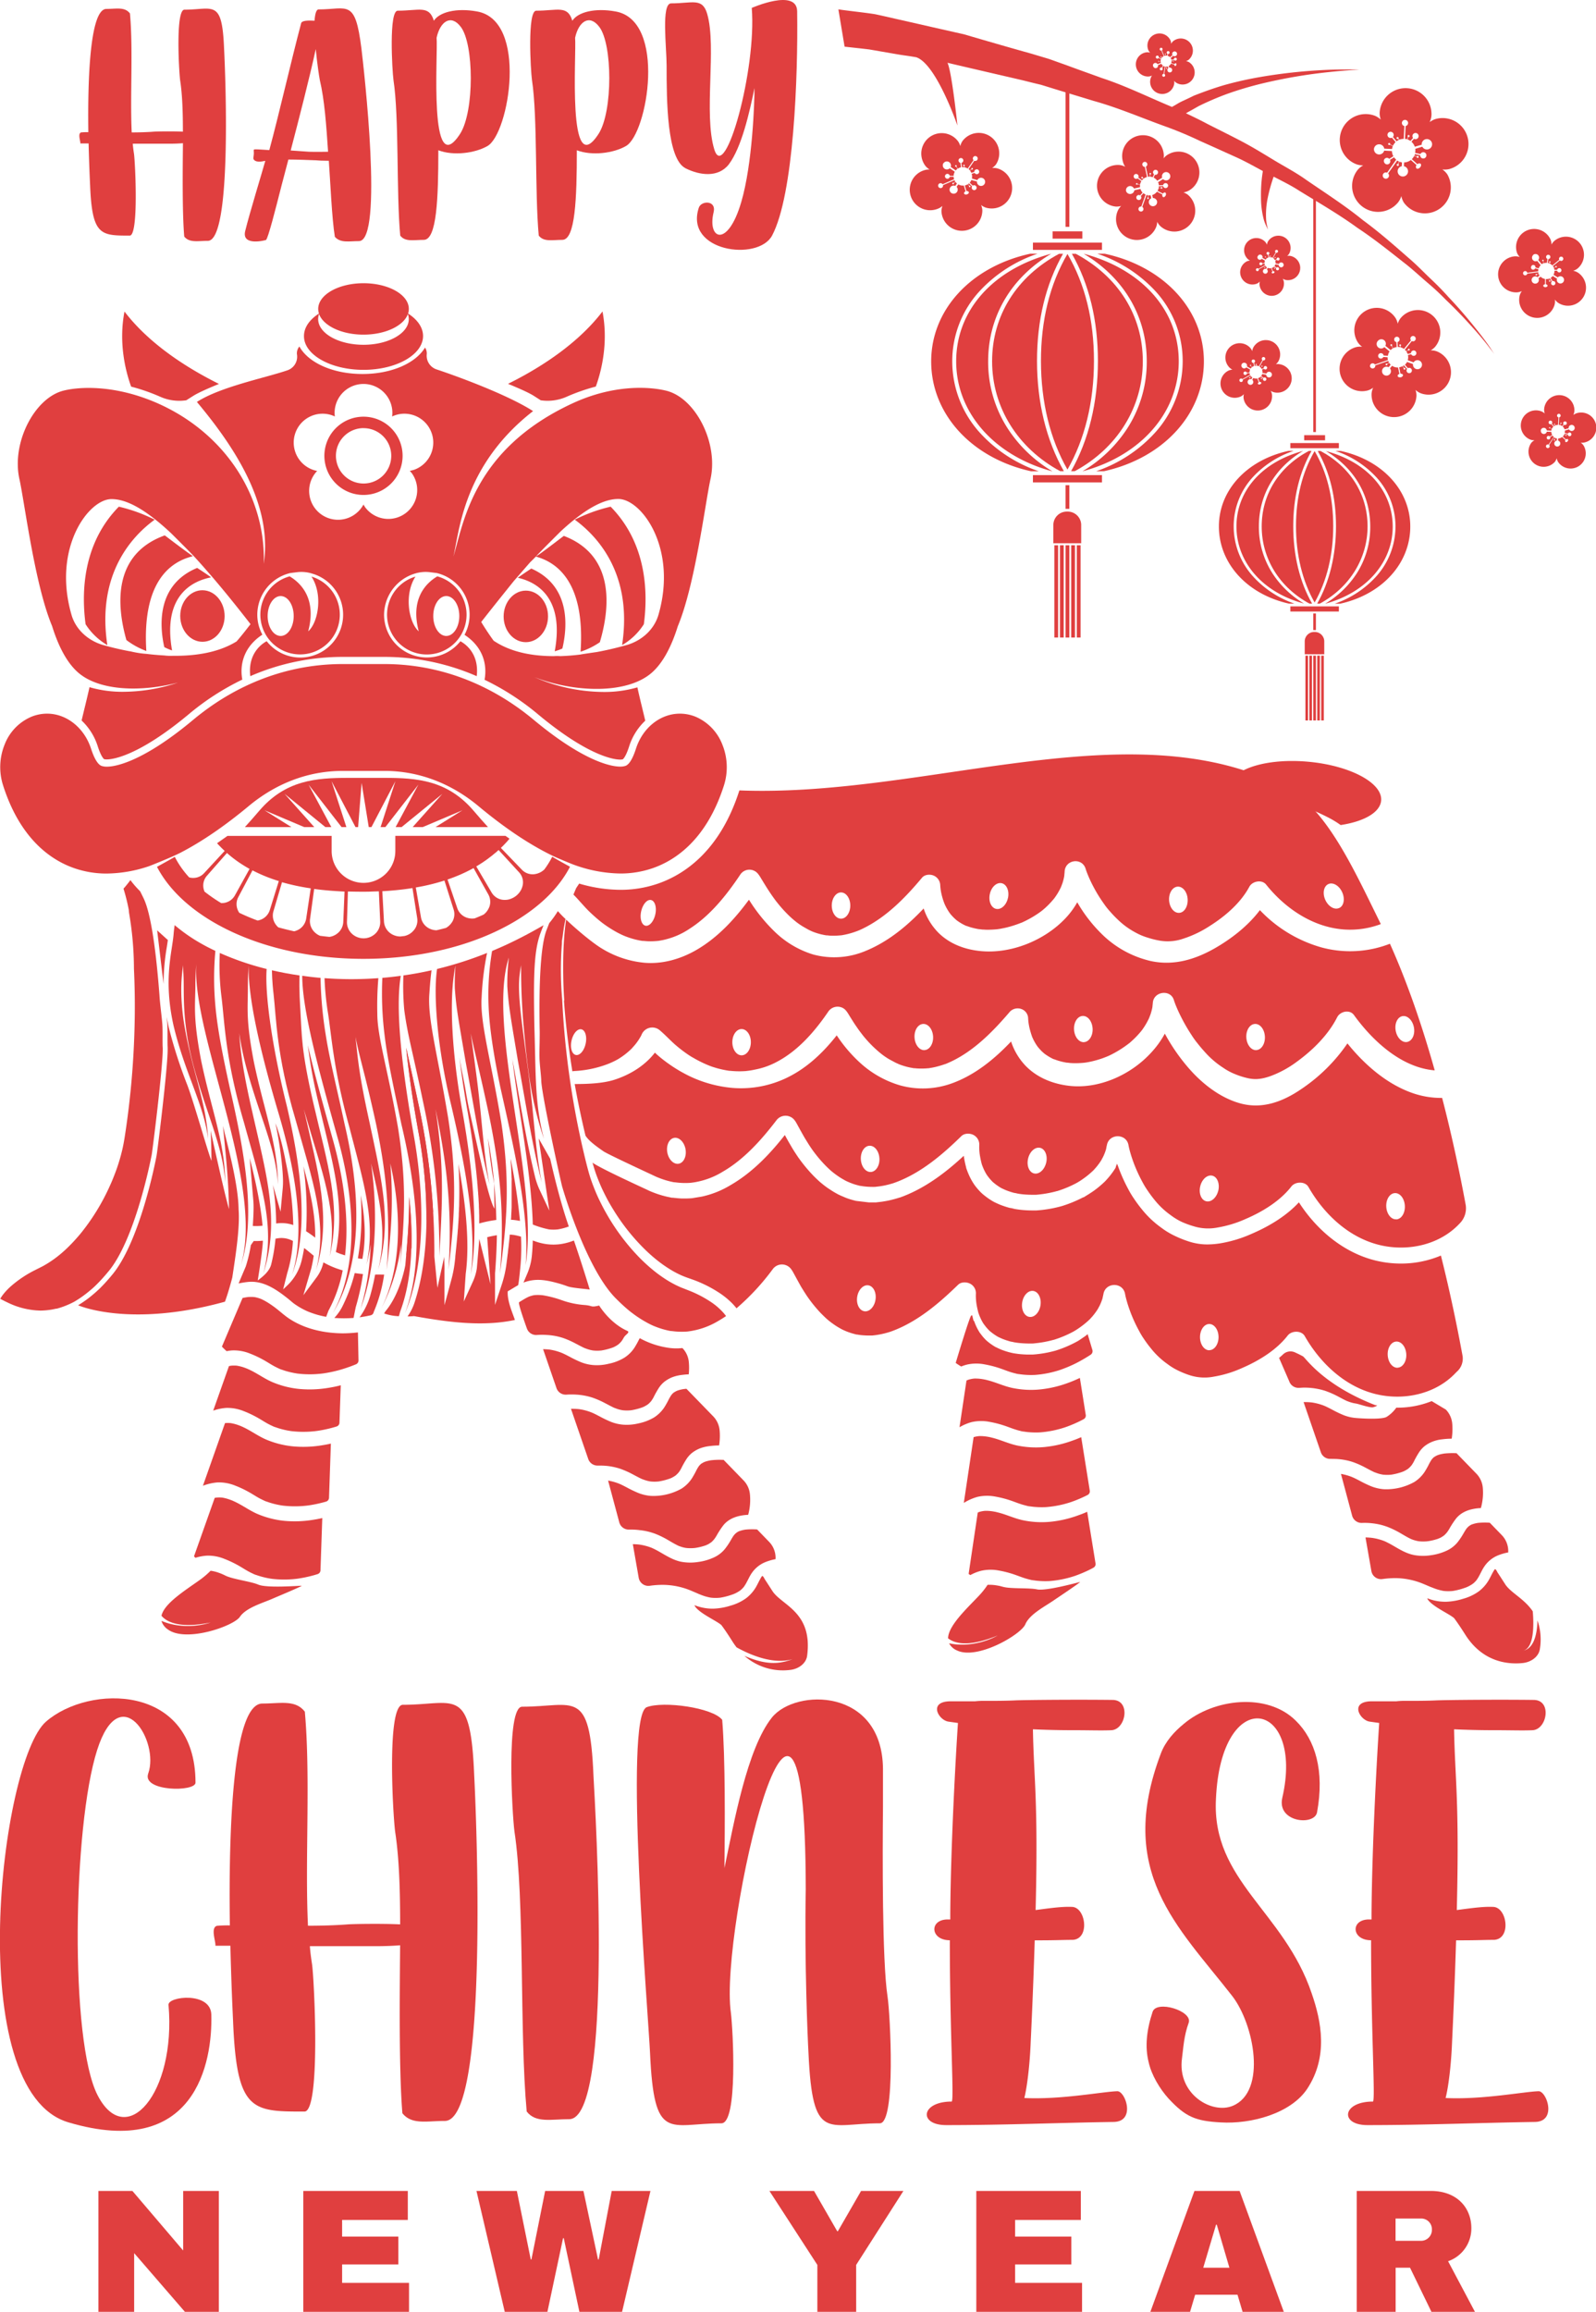 <svg xmlns="http://www.w3.org/2000/svg" width="745.91" height="1080" viewBox="0 0 745.91 1080"><g id="Слой_2" data-name="Слой 2"><g id="set05_539644210"><g id="set05_539644210-2" data-name="set05_539644210"><path d="M248.31 265.61c-1.89 1.23-4.53 3-6.32 4.3 8.23 1.83 22 8.7 17.27 34.34a24.68 24.68.0 0 0 3.57-1.29C265.12 293.27 267 273.85 248.31 265.61z" fill="#e03f3f"/><path d="M238.69 542.36c0 .49.07 1 .1 1.44l.12 2c0 .45.05.91.07 1.36.0.64.06 1.27.08 1.9.0.46.0.91.05 1.36s0 1.14.0 1.7v1.49c0 .45.0.9.0 1.35s0 1.18.0 1.77.0.89.0 1.33.0 1.16.0 1.73.0.86.0 1.29.0 1 0 1.54.0.94.0 1.41l-.06 1.3c0 .54-.05 1.07-.08 1.59l-.06 1.24c0 .53-.07 1.06-.1 1.59v.06a33.16 33.16.0 0 1 4.22.56 291.42 291.42.0 0 0-4.37-29v0C238.64 541.7 238.67 542 238.69 542.36z" fill="#e03f3f"/><path d="M249 572.05a43.79 43.79.0 0 0 7.58 2.28 19 19 0 0 0 4.13.0 27.11 27.11.0 0 0 4.61-1.18l.52-.2c-4.75-13.49-8.69-31.6-8.69-31.6l-5.41-9.53 5 33.74-4.43-9.46a34.24 34.24.0 0 1-2.29-6.51c-3.1-12.83-5.12-24.26-7.63-38.43-.86-4.86-1.75-9.9-2.75-15.41l-.18-1.07c1 8.62 2.4 17.56 3.73 26.4C245.89 538.58 248.6 556.49 249 572.05z" fill="#e03f3f"/><path d="M218.62 519.77c.12.69.24 1.38.36 2.09.0.22.07.44.11.66.09.49.17 1 .25 1.47.0.27.09.53.13.8.08.46.15.92.23 1.39.0.28.09.56.13.85.08.45.15.91.22 1.37.0.3.1.61.14.91l.21 1.35c0 .31.09.62.14.94s.13.9.2 1.36.09.63.14.95.13.91.19 1.37.09.66.14 1l.18 1.38c.05.33.09.66.14 1s.12.91.17 1.37.09.68.13 1 .12.93.17 1.39l.12 1c.06.47.11.94.17 1.4s.07.69.11 1 .11 1 .16 1.42.07.68.1 1l.15 1.45c0 .33.07.66.1 1s.09 1 .14 1.48c0 .33.0.65.08 1 .05.52.09 1 .13 1.57.0.3.06.59.08.89.0.57.09 1.14.13 1.71.0.25.0.5.05.75l.15 2.17c0 .1.0.19.0.29.06.83.1 1.65.14 2.48.0.14.0.28.0.42.0.67.07 1.35.09 2 0 .27.0.53.0.8l.06 1.63c0 .31.0.63.0.94.0.49.0 1 0 1.47s0 .67.0 1v.27a53.81 53.81.0 0 1 8-1.64 238.21 238.21.0 0 0-3.93-38.26h0c.74 7.23 1.54 13.95 2.93 21.23l.13 11.75c-2.71-4.07-8.15-30-11.64-45.55-.66-2.95-1.22-5.92-1.7-8.9-.71-4.29-1.69-8.7-2.58-13.52h0c-.06-.29-.1-.57-.15-.86-.11-.64-.22-1.26-.32-1.87h0C215.71 502.13 217 510.81 218.62 519.77z" fill="#e03f3f"/><path d="M262.62 581.1a24.36 24.36.0 0 1-7.43.08 26.7 26.7.0 0 1-5-1.25l-1.19-.42c-.06 2.47-.2 4.86-.43 7.15a28.6 28.6.0 0 1-2.16 8.38l-1.76 4.13a19.17 19.17.0 0 1 4.86-1.16c3.95-.43 8.1.58 11.78 1.61 1.38.38 2.73.85 4.07 1.34 1.94.7 8.23 1.17 10.26 1.47.0.0-4-13.14-7.4-22.91A28.3 28.3.0 0 1 262.62 581.1z" fill="#e03f3f"/><path d="M191.19 559.13c.07 10.94-.77 20.65-1.69 31.12l-.06.73s-2.25 13.23-9.23 21.51a11.27 11.27.0 0 0-.68 1.11 23.41 23.41.0 0 0 6.9 1.28l.62-2.22C192.89 597.13 193.21 577.72 191.19 559.13z" fill="#e03f3f"/><path d="M240 576.9c-.58-.06-1.16-.11-1.74-.14l-.09.9c-.05.58-.11 1.16-.17 1.74l-.09.87-.21 1.92c0 .27-.06.54-.1.81-.07.66-.15 1.32-.23 2 0 .25.0.49-.08.73-.09.69-.17 1.39-.26 2.08-.1.84-.21 1.69-.32 2.54a52.17 52.17.0 0 1-2.22 9.79l-3.13 9.45v-14.72c.11-1.39.21-2.77.3-4.13.31-4.7.5-9.23.56-13.69-1.52.24-3 .55-4.51.92L229.27 6e2 224 578.76c0 .35-1.12 13.62-1.15 13.85a24 24 0 0 1-1.88 6.2L216.77 608l.88-12.89h0c2-14.72-.1-33.34-3.4-51.4h0v0c.41 6.49.49 12.47.35 18.16v0c0 .86.0 1.71-.08 2.55.0.11.0.21.0.31.0.77-.07 1.54-.1 2.3v.53c0 .69-.07 1.39-.11 2.08.0.23.0.47-.05.71.0.63-.08 1.26-.12 1.88l-.06.89c0 .57-.09 1.14-.14 1.7.0.36-.05.71-.08 1.06.0.51-.09 1-.13 1.53s-.07.82-.11 1.23l-.12 1.34c-.05.47-.09.94-.14 1.42s-.07.75-.11 1.13c-.06.55-.11 1.1-.17 1.65l-.09.86-.21 2c0 .13.0.27.0.41-.07.59-.13 1.19-.2 1.79a55.93 55.93.0 0 1-1.59 8.43l-3.26 12.07v-16.27c.12-2.06-.18-4.45-.09-6.44l-3.21 14.6L203 587a328.9 328.9.0 0 0-7.46-71.23c-2-9.48-3.49-16.29-4.72-21.76-.36-1.63-.7-3.13-1-4.55q1.69 17.26 6 40.81c5.32 30.06 4.54 58.06-2.06 78.18a24.29 24.29.0 0 1-3.29 6.53c1.8.0 3-.16 3-.16 18.13 3.33 33.26 4.75 47.17 1.82l-.34-1c-1.06-3-3.3-8.21-3-12.4 1.63-.89 3.17-1.92 4.8-2.81.34-.19 1.2-9.61 1.2-9.61a98.92 98.92.0 0 0 .2-13.1A29.73 29.73.0 0 0 240 576.9z" fill="#e03f3f"/><path d="M333 608.74a53.57 53.57.0 0 0-11-5.84l-3.06-1.2-.82-.32-.79-.36c-.53-.25-1.07-.48-1.58-.75a51.78 51.78.0 0 1-5.94-3.51 62.32 62.32.0 0 1-5.42-4.12c-1.74-1.45-3.39-3-5-4.58a100.57 100.57.0 0 1-16.1-21.36c-1.11-1.93-2.12-3.92-3.1-5.92s-1.86-4.06-2.67-6.13-1.57-4.19-2.19-6.34-1.16-4.29-1.69-6.42q-4.31-17.65-7-35.63h0v0q-1.22-8.09-2.09-16.21-1.25-11.5-1.79-23.08h0a154.81 154.81.0 0 1-.14-26.28c0-1.06.08-2.11.13-3.16.0.69.0 1.38.0 2.06a86.78 86.78.0 0 1 1.55-10.27c-.56-.53-1.07-1-1.52-1.48-.71-.71-1.39-1.45-2.06-2.2a47 47 0 0 1-4 5.58c-.52 1.28-.92 2.33-1.18 3l-.2.52c-2.77 7.55-3.48 25.48-3.13 45.7.13 4.23-.17 9.95-.08 13.68.07 3.19.83 8.77.83 10.84.46 8 9.71 49.68 9.84 49.59h0c.68 2.33 11.53 39.15 25.54 52.53 1.82 1.83 3.72 3.58 5.71 5.22.22.18 1.48 1.16.35.29l.56.43c.57.43 1.14.86 1.72 1.28q1.78 1.28 3.67 2.42c1.28.77 2.6 1.5 3.95 2.16l.65.3.59.26c.72.28 1.44.57 2.17.83a38.33 38.33.0 0 0 4.52 1.29l1.17.24h.11.13c.82.07 1.62.19 2.43.25a36.59 36.59.0 0 0 5.13.0s1.36-.19 1.62-.23c.9-.15 1.79-.33 2.68-.54A36.47 36.47.0 0 0 336 616.92c1.13-.65 2.24-1.36 3.33-2.1a19.49 19.49.0 0 0-1.83-2.19A30.67 30.67.0 0 0 333 608.74z" fill="#e03f3f"/><path d="M5.9 600.2a53.24 53.24.0 0 1 10.42-6.83l2.94-1.48.78-.4.76-.43c.5-.3 1-.57 1.5-.89a50.31 50.31.0 0 0 5.58-4 59.38 59.38.0 0 0 5-4.6c1.6-1.61 3.1-3.3 4.54-5a100.69 100.69.0 0 0 14-22.76c.93-2 1.75-4.1 2.54-6.18s1.48-4.21 2.1-6.36 1.16-4.31 1.59-6.5.76-4.38 1.08-6.56q2.66-18 3.66-36.12h0v0q.45-8.16.58-16.33c.11-7.72.0-15.44-.37-23.15h0a155.05 155.05.0 0 0-2.29-26.18L60 423.18c.08.69.15 1.37.22 2.06a89.57 89.57.0 0 0-2.5-10.09c.5-.58 1-1.12 1.38-1.62.64-.77 1.25-1.57 1.85-2.37a45.2 45.2.0 0 0 4.52 5.18c.63 1.22 1.12 2.24 1.45 2.91l.24.5c3.47 7.26 5.83 25 7.37 45.21.25 4.22 1.08 9.89 1.34 13.61.23 3.19.0 8.81.18 10.88.28 8-5.06 50.36-5.2 50.29h0c-.46 2.38-7.85 40.06-20.55 54.68-1.65 2-3.38 3.9-5.21 5.72-.2.2-1.36 1.3-.32.32l-.51.49c-.53.47-1.06 1-1.6 1.42q-1.66 1.44-3.43 2.75c-1.21.9-2.45 1.74-3.74 2.52l-.61.37-.57.31c-.69.35-1.37.7-2.08 1A37.49 37.49.0 0 1 27.77 611l-1.14.34h-.11-.13c-.8.15-1.59.34-2.4.47a35 35 0 0 1-5.11.45s-1.37-.06-1.63-.08c-.91-.06-1.81-.16-2.72-.29a36.19 36.19.0 0 1-10.91-3.37c-1.19-.55-2.36-1.15-3.51-1.78a18.6 18.6.0 0 1 1.62-2.35A30.71 30.71.0 0 1 5.9 600.2z" fill="#e03f3f"/><path d="M674.51 717.59l.28-.23v0z" fill="#e03f3f"/><path d="M672 679.7l-.56.26h0z" fill="#e03f3f"/><path d="M638 685.54c1.52.79 3 1.63 4.57 2.32h.08l.38.15c.38.14.77.28 1.17.4a16.52 16.52.0 0 0 2.19.5 18.35 18.35.0 0 0 3.85.0 28.66 28.66.0 0 0 4.48-1.08c.38-.13.76-.26 1.13-.41h0l.45-.21a12.93 12.93.0 0 0 1.83-1.08v0l.53-.47a11.3 11.3.0 0 0 1-1.07c.13-.17.25-.35.37-.53.25-.38.48-.77.7-1.17a43.77 43.77.0 0 1 2.61-4.62 13.33 13.33.0 0 1 2.3-2.56 14.86 14.86.0 0 1 4.06-2.31 17.66 17.66.0 0 1 4.31-1 35 35 0 0 1 4.46-.3 28.43 28.43.0 0 0 .25-7 10.78 10.78.0 0 0-3-6.61l-6.6-3.94a42.81 42.81.0 0 1-16 3.06h-.54a16 16 0 0 1-4.46 4.26c-2.2 1.4-12.07.78-14.44.56a20.1 20.1.0 0 1-5.72-1.33 54.66 54.66.0 0 1-5.13-2.44c-.75-.4-1.52-.8-2.29-1.18-.4-.2-.8-.39-1.21-.57l-.2-.09-.36-.15a26.25 26.25.0 0 0-5.58-1.48 28.8 28.8.0 0 0-3.94-.18l8.07 23.44a4.56 4.56.0 0 0 4.46 3.08q1.51.0 3 .06a29.5 29.5.0 0 1 7.4 1.39A40.88 40.88.0 0 1 638 685.54z" fill="#e03f3f"/><path d="M655.92 687.42l.31-.12-.35.13h0z" fill="#e03f3f"/><path d="M655.77 687.48l.11-.05h0C655.3 687.67 655.58 687.57 655.77 687.48z" fill="#e03f3f"/><path d="M609.63 648.25a31.63 31.63.0 0 1 9.7 1.49 42 42 0 0 1 5.8 2.52c1.52.79 3 1.63 4.58 2.33h.07l.38.15c.39.15.78.28 1.17.4a15.24 15.24.0 0 0 2.2.51c1.28.13 6.86 2.21 8.33 1.73.38-.12.75-.25 1.12-.4h0l.44-.21.28-.15-1.07-.24c-24.56-9.59-32.46-22.1-33.71-22.77-.76-.4-1.52-.8-2.3-1.18l-1.21-.56-.2-.1-.36-.14h0a5 5 0 0 0-5.17 1.06q-.9.85-1.89 1.68l4.74 10.91a4.56 4.56.0 0 0 4.57 3.07C607.93 648.33 608.78 648.24 609.63 648.25z" fill="#e03f3f"/><path d="M642.88 657.06h.1.0C642.4 657.25 642.69 657.15 642.88 657.06z" fill="#e03f3f"/><path d="M643 657l.3-.12L643 657h0z" fill="#e03f3f"/><path d="M669 741.5v0l1.19.47a23.89 23.89.0 0 0 4.54 1.26 19.85 19.85.0 0 0 4.29.0 31.57 31.57.0 0 0 4.79-1.17l1.4-.49c.19-.07.38-.18.57-.23a16.82 16.82.0 0 0 2-1.09c.24-.15.47-.31.69-.47v0a11.49 11.49.0 0 0 1.33-1.28l.33-.4.1-.15c.28-.4.54-.82.79-1.25.93-1.61 1.64-3.35 2.7-4.89a14.12 14.12.0 0 1 5.93-5 24.21 24.21.0 0 1 5.23-1.57v-.09a10.74 10.74.0 0 0-3-8l-5.61-5.78a32.7 32.7.0 0 0-5.51.07c-.42.07-.83.14-1.25.24a14.23 14.23.0 0 0-1.45.43h-.1c-.14.07-.29.13-.43.21s-.45.25-.66.39l-.62.47c-.28.27-.54.55-.79.84v0l-.15.19c-.42.61-.8 1.25-1.18 1.88a33.24 33.24.0 0 1-2.92 4.4 14.23 14.23.0 0 1-4.79 3.78 25.54 25.54.0 0 1-7.69 2.28 23.41 23.41.0 0 1-7.7-.06c-3.57-.64-6.7-2.54-9.79-4.34-.76-.44-1.53-.88-2.32-1.28l-1.21-.61-.6-.27a25.88 25.88.0 0 0-5.8-1.55c-1-.12-2.08-.19-3.13-.21l2.75 15.71a4.57 4.57.0 0 0 5.16 3.73 45.33 45.33.0 0 1 6-.44A34.73 34.73.0 0 1 665.38 740c1.08.44 2.15.91 3.22 1.37z" fill="#e03f3f"/><path d="M685.56 741.44l.24-.11h0C685.56 741.42 685.08 741.66 685.56 741.44z" fill="#e03f3f"/><path d="M659.78 719.11c.23.11.64.25-.11-.05h0z" fill="#e03f3f"/><path d="M674.79 717.36c.22-.15.53-.43.06-.05v0z" fill="#e03f3f"/><path d="M648.81 713.44a43.17 43.17.0 0 1 5.79 2.85c1.5.87 3 1.79 4.56 2.54l.49.22h0c.39.16.79.3 1.19.43A16.78 16.78.0 0 0 663 720a19 19 0 0 0 4.33.0 26.59 26.59.0 0 0 4.68-1.12 3.2 3.2.0 0 0 .43-.17l.73-.32a11.69 11.69.0 0 0 1.6-1h0l.09-.08.46-.4a13.65 13.65.0 0 0 1-1.11v0l.29-.4c.25-.37.49-.75.72-1.13a40.2 40.2.0 0 1 3.23-4.93c2.85-3.46 7.2-4.62 11.55-4.83A26.47 26.47.0 0 0 693 695a10.75 10.75.0 0 0-3-6.56l-9.3-9.58a2.83 2.83.0 0 1-.58.0 38.05 38.05.0 0 0-5.23.19l-1.28.24a14.55 14.55.0 0 0-1.56.45 5.7 5.7.0 0 0-.58.24 9.27 9.27.0 0 0-1.1.64h-.07l-.25.21c-.28.26-.54.53-.79.81l-.05.07-.14.19a18.93 18.93.0 0 0-1.09 1.84 42 42 0 0 1-2.2 3.93 16.2 16.2.0 0 1-4.71 4.62 26.78 26.78.0 0 1-14.44 3.41 20.37 20.37.0 0 1-5.72-1.33 56 56 0 0 1-5.13-2.44c-.76-.41-1.52-.81-2.29-1.18-.4-.2-.81-.39-1.21-.57l-.21-.09-.36-.15a26.41 26.41.0 0 0-5-1.39l5.22 19.51a4.59 4.59.0 0 0 4.59 3.39 31.15 31.15.0 0 1 4.92.19A28.7 28.7.0 0 1 648.81 713.44z" fill="#e03f3f"/><path d="M659.35 718.93l.25.1h.06.0z" fill="#e03f3f"/><path d="M479.76 703.43a7.75 7.75.0 0 0 1.61.29l1.48.19a39.4 39.4.0 0 0 5.95.16 48.52 48.52.0 0 0 11.68-2.34 59.94 59.94.0 0 0 7.16-3l.68-.34a1.91 1.91.0 0 0 1-2l-4-25c-1.3.57-2.61 1.1-4 1.58A53.15 53.15.0 0 1 488.14 676a43 43 0 0 1-12.8-.72c-3.74-.8-7.23-2.44-10.92-3.45l-1.33-.34-.52-.12c-.64-.12-1.29-.24-1.94-.32a19.3 19.3.0 0 0-3-.16 13.55 13.55.0 0 0-2.6.49l-4.58 30.72h0a24.81 24.81.0 0 1 6.41-2.83 20.33 20.33.0 0 1 8.33-.12 48.05 48.05.0 0 1 6.26 1.54c2.12.66 4.17 1.54 6.29 2.18l1.38.39.78.19.31.07z" fill="#e03f3f"/><path d="M510.58 630.79l-2.25-7.51c-.6.49-1.23 1-1.88 1.42s-1.38.95-2.06 1.39v0l-.29.18-.67.41h-.05v0l-.48.27a54.14 54.14.0 0 1-9.22 3.9l-.25.08-.29.08-.75.2c-.85.22-1.71.42-2.56.6a51.62 51.62.0 0 1-5.16.81c-.72.08-1.45.14-2.15.18h-.75-.94c-1.47.0-3.22-.09-5-.3q-1.05-.14-2.07-.3l-1-.21-.73-.16a3 3 0 0 0 .37.0l-.53-.05a38.6 38.6.0 0 1-3.94-1.29c-.78-.32-1.52-.67-2.18-1l-.18-.09-.12-.06h-.07l-.19-.11-.47-.28a27.35 27.35.0 0 1-3.65-2.67v0c-.19-.18-.42-.39-.5-.48l-.24-.25c-.29-.31-.57-.61-.85-.93-.55-.64-1-1.29-1.5-1.92-.09-.12-.29-.43-.42-.65l-.07-.12c-.19-.31-.37-.63-.54-.95a25.72 25.72.0 0 1-1.22-2.6c-.16-.42-.32-.84-.47-1.26L455 617l-.09-.35c-.21-.8-.38-1.52-.53-2.2l-.46.13c-.72.26-7.26 22.13-7.26 22.13.84.6 1.7 1.16 2.56 1.67a20.72 20.72.0 0 1 2.59-.87 20.16 20.16.0 0 1 8.33-.13 49.72 49.72.0 0 1 6.26 1.54c2.12.67 4.17 1.54 6.29 2.19.46.14.92.26 1.38.38l.78.19.31.07-.41-.09a7.75 7.75.0 0 0 1.61.29c.49.07 1 .14 1.48.19a38.1 38.1.0 0 0 5.95.17 49 49 0 0 0 11.68-2.34 62.37 62.37.0 0 0 7.16-3c1.3-.65 2.57-1.34 3.83-2.08.63-.36 1.25-.74 1.87-1.13l1-.63.48-.31A2 2 0 0 0 510.58 630.79z" fill="#e03f3f"/><path d="M509.8 632.76h-.05C510.24 632.46 510.06 632.58 509.8 632.76z" fill="#e03f3f"/><path d="M509.75 632.79z" fill="#e03f3f"/><path d="M508.11 706.25c-1.3.58-2.62 1.11-4 1.59a53 53 0 0 1-13.25 3.08 42.63 42.63.0 0 1-12.8-.72c-3.75-.8-7.23-2.44-10.92-3.45l-1.34-.34-.51-.12c-.64-.12-1.29-.24-1.94-.32a19.3 19.3.0 0 0-3-.16 13.73 13.73.0 0 0-2.69.51l-.75.31h.05l-4.26 28.64.79.55a21.94 21.94.0 0 1 5-2 20.15 20.15.0 0 1 8.33-.13 50 50 0 0 1 6.25 1.54c2.12.67 4.17 1.54 6.3 2.19l1.37.38.78.19.31.07-.41-.09a7.75 7.75.0 0 0 1.61.29c.49.07 1 .14 1.48.19a38.17 38.17.0 0 0 5.95.17 49.5 49.5.0 0 0 11.68-2.34 61.63 61.63.0 0 0 7.16-3q.87-.43 1.71-.9a1.9 1.9.0 0 0 1-2z" fill="#e03f3f"/><path d="M484.63 742.49c-3.75-.8-12.15-.17-15.84-1.18l-1.33-.35-.52-.12c-.64-.12-1.29-.23-1.94-.32a20.58 20.58.0 0 0-3-.16h-.43a37.59 37.59.0 0 1-4 5.05c-5.67 6-14.35 14-14.48 19.93 2.84 2.31 9.28 4.44 23.21-1.32-6 3.34-14.62 5.38-22.6 3.69.0.06.0.1-.08.08a7.44 7.44.0 0 0 3.7 3.26c9.49 4.48 29.84-7.42 31.87-12.22s9.31-8.41 13.45-11.31c1.32-.91 11.18-7.47 12.2-8.49C503.56 739.29 488.88 743.4 484.63 742.49z" fill="#e03f3f"/><path d="M477 668.51a7.14 7.14.0 0 0 1.61.28c.49.08 1 .14 1.48.2a39.43 39.43.0 0 0 5.95.16 48.52 48.52.0 0 0 11.68-2.34 59.94 59.94.0 0 0 7.16-3l1.56-.81a1.89 1.89.0 0 0 1-2l-2.75-17.29a58.86 58.86.0 0 1-5.54 2.33 52.93 52.93.0 0 1-13.26 3.07 42.58 42.58.0 0 1-12.79-.72c-3.75-.79-7.23-2.43-10.92-3.44l-1.34-.35-.51-.11c-.65-.13-1.29-.24-1.94-.33a22.12 22.12.0 0 0-3-.16 14.53 14.53.0 0 0-2.69.52c-.33.12-.65.26-1 .4l-3.26 21.83a23.17 23.17.0 0 1 5.66-2.4 20.32 20.32.0 0 1 8.33-.12 48.31 48.31.0 0 1 6.25 1.54c2.12.66 4.17 1.54 6.3 2.18.45.14.91.27 1.37.39l.78.19.32.07z" fill="#e03f3f"/><path d="M75 185.4A22 22 0 0 0 87.05 187l3.17-2c2.69-1.73 8.67-4.24 12.11-5.64C93.65 175 72 163.65 58.18 145.54c-2.71 14.11.19 27 3.11 35.08A90.77 90.77.0 0 1 75 185.4z" fill="#e03f3f"/><path d="M225.1 465.91a129.94 129.94.0 0 1 2.54-20.73 170.81 170.81.0 0 1-23.37 7.49c-1.79 11.77.0 36.62 6.68 63.95 6.39 27.33 12 57.13 9.06 78.82 3.68-19.66 1.07-48-3.73-75.24-5-27.28-6.71-53.55-3.38-69.16a96.72 96.72.0 0 0-.33 10.69c.68 9.55 1.74 14.8 5.1 34.56 4.24 22.85 6.51 38.4 11.13 57.1-3.2-16.73-3.34-30.6-6.47-53.51-.85-6.5-1.66-12.18-2.33-17.19 1.74 8.48 4.07 17.29 8.26 36.83 6.31 30.23 7.36 50.78 5.4 75.52 2.87-22.13 5.13-40.46.61-70.76C229.34 494.5 224.26 477.67 225.1 465.91z" fill="#e03f3f"/><path d="M195.71 294.93c-4.66-4.06-7-17.13-1.53-25.57a18.58 18.58.0 1 0 10.2-.11C199.23 272.31 191.64 279.6 195.71 294.93zm12.86-16.47c3.36.0 6.09 4.17 6.09 9.32s-2.73 9.31-6.09 9.31-6.08-4.17-6.08-9.31S205.21 278.46 208.57 278.46z" fill="#e03f3f"/><path d="M243.54 450.92c0 5.66.0 12.26.89 25 1.95 22.48 3.6 37.79 9.81 56.16-4.37-16.45-3.77-30.12-4.5-52.67-.38-22.17-.39-34.66 2.84-43.41.23-.62.74-2 1.46-3.78-5.53 3.22-11.15 6.2-16.94 8.91-2.36 1.1-4.74 2.13-7.12 3.13a122.07 122.07.0 0 0-1.66 24.89c.34 11.13 2.57 24.58 5.53 38.83 6.38 28.51 13.85 60.23 11.81 83.05 6.33-38.87-18.32-111.23-7.84-143.72a99.8 99.8.0 0 0-.72 13.49c.62 9.54 1.62 14.79 4.92 34.55 4.18 22.85 6.49 38.4 11.19 57.1-3.28-16.73-3.45-30.6-6.54-53.51-2.93-22.52-5-35.24-3.73-44.14C243 454.14 243.23 452.74 243.54 450.92z" fill="#e03f3f"/><path d="M245.76 3e2c5.73.0 10.37-5.43 10.37-12.08s-4.64-12-10.37-12-10.38 5.42-10.38 12.07S240 3e2 245.76 3e2z" fill="#e03f3f"/><path d="M169.88 172.78c15.37.0 27.84-7.08 27.84-15.81.0-4-2.65-7.7-7-10.49a6.94 6.94.0 0 0 .35-2.17c0-6.63-9.48-12-21.17-12s-21.18 5.38-21.18 12a7.25 7.25.0 0 0 .35 2.17c-4.36 2.79-7 6.47-7 10.49C142 165.7 154.5 172.78 169.88 172.78zm-20.76-26.07c2 5.49 10.51 9.62 20.76 9.62s18.79-4.13 20.75-9.62a7 7 0 0 1 .42 2.36c0 6.64-9.48 12-21.17 12s-21.18-5.38-21.18-12A7 7 0 0 1 149.12 146.71z" fill="#e03f3f"/><path d="M252.71 187a21.93 21.93.0 0 0 12.06-1.63 90.77 90.77.0 0 1 13.69-4.78c2.93-8.06 5.82-21 3.12-35.08-13.83 18.11-35.47 29.48-44.16 33.81 3.44 1.4 9.42 3.91 12.11 5.64z" fill="#e03f3f"/><path d="M100.6 469.12a139.37 139.37.0 0 1 .06-24.9c-2.1-1-4.14-2-6.11-3.13a79.18 79.18.0 0 1-12.92-8.91c-.27 1.79-.41 3.16-.46 3.78-.62 8.75-5 21.24.0 43.41 5.43 22.55 14 36.22 16.1 52.67-1-18.37-8.31-33.68-11.59-56.16-1.63-12.7-.87-19.3-.09-25 0 1.82.08 3.22.12 3.84.56 8.9-1.11 21.62 5 44.14 6.3 22.91 13.5 36.78 14.55 53.51-.15-18.7-6.58-34.25-11.29-57.1-3.76-19.76-2.75-25-2.66-34.55.0-1.2.0-5.67.42-10.33-2 33.82 32 102.9 20.87 140.56 7.43-22.82 1.29-54.54-5.27-83.05C104.22 493.69 101.5 480.24 100.6 469.12z" fill="#e03f3f"/><path d="M124.62 452.67a131.37 131.37.0 0 1-21.89-7.49 115.82 115.82.0 0 0 .81 20.73c1.47 11.76 1.71 28.59 10.45 58.37 8.4 30.3 14.86 48.63 9.07 70.76 7.81-24.74 1.68-45.29-5.13-75.52-4.51-19.54-5.49-28.35-6.13-36.83a146.62 146.62.0 0 0 3.64 17.19c6.35 22.91 13.51 36.78 14.48 53.51-.07-18.7-6.46-34.25-11.23-57.1-3.82-19.76-2.86-25-2.84-34.56.0-1.22.0-5.9.37-10.69-.39 15.61 5.9 41.88 14 69.16s12.59 55.58 6.3 75.24c8.05-21.69 3.89-51.49-2.48-78.82C127.19 489.29 123.73 464.45 124.62 452.67z" fill="#e03f3f"/><path d="M94.61 299.82c5.73.0 10.37-5.35 10.37-12s-4.64-12.06-10.37-12.08-10.38 5.35-10.38 12S88.88 299.8 94.61 299.82z" fill="#e03f3f"/><path d="M146.43 515.25c-5.72-24.82-5.34-31.4-6.05-43.39-.1-1.77-.66-9.29-.39-16.17q-6.57-.94-12.91-2.41c.1 5.06.57 9.44.75 10.85 1.33 11.76 1.35 28.59 10.13 58.37 8.47 30.3 15.2 48.63 9.81 70.76 7.32-24.65 1-45.15-5.8-75.2l.48 1.69c8.31 28.77 15.44 46.19 11.62 67.19C159.65 563.46 153.05 543.94 146.43 515.25z" fill="#e03f3f"/><path d="M200.68 464.13c.1-1.41.34-5.8 1-10.85q-6.49 1.47-13.14 2.41a120.14 120.14.0 0 0 .4 16.17c1.6 12 3.75 18.57 8.9 43.39a329.35 329.35.0 0 1 7.51 71.69c1-21 2.72-38.42-1.56-67.19-.08-.57-.17-1.13-.26-1.69 6.29 30.05 7.58 50.55 6.09 75.2 2.46-22.13 4.47-40.46-.13-70.76C204.57 492.72 199.71 475.89 200.68 464.13z" fill="#e03f3f"/><path d="M123.61 378.53l18.58 7.86h4.69L133 370.85l19.07 15.54h2.78l-10.63-19.84 15.42 19.84h2.24l-6.93-21.46 11.2 21.46h1.22L169 365.74l3.34 20.65h1.26l11.2-21.46-6.93 21.46h2.24l15.42-19.84-10.63 19.84h2.78l19.07-15.54-13.89 15.54h4.69l18.58-7.86-12.6 7.86h24.54q-3.29-3.6-6.64-7.54c-12.31-14.47-26.73-15.46-41.72-15.46h-16.9c-15 0-29.41 1-41.72 15.46-2.24 2.63-4.45 5.13-6.64 7.54h21.75z" fill="#e03f3f"/><path d="M169.88 231.22a18.28 18.28.0 1 0-18.28-18.28 18.28 18.28.0 0 0 18.28 18.28zm0-31.2A12.93 12.93.0 1 1 157 212.94 12.92 12.92.0 0 1 169.88 2e2z" fill="#e03f3f"/><path d="M187.31 455.87q-4.27.58-8.61.95a156.75 156.75.0 0 0 1.05 26.84c1.39 11.91 4.68 26.26 7.83 41.45 7.23 30.37 10.83 64.09 1.7 88.39 9.15-21.62 9.46-52.9 4.15-82.84S184.57 472.12 187.31 455.87z" fill="#e03f3f"/><path d="M176.34 473.54a152.38 152.38.0 0 1 .49-16.58c-4.17.3-8.37.47-12.6.47s-8.41-.17-12.56-.47a133 133 0 0 0 1.66 16.58c1.67 10.68 2.52 26 9.94 53 7.13 27.51 12.33 44.14 8 64.24a70.29 70.29.0 0 0 1.93-9.39 114.22 114.22.0 0 1-4.67 30c6.76-18 8.51-42.77 4.88-67.86 4.68 19.41 7.33 33.43 3.31 49.74 6.49-22.47 1.88-41.13-3.94-68.57-5.05-22.88-5.47-29.57-6.63-40.29 2.12 10.72 4.52 17.41 9.53 40.29 5.78 27.44 6.59 46.1 5.05 68.57 1.92-16.31 3.3-30.33 1.69-49.74 5.76 25.09 4.8 49.83-4.3 67.86a87.21 87.21.0 0 0 9.28-30c0 3.08-.14 6.19-.32 9.39 1.75-20.1 3.29-36.73-1.11-64.24C181.22 499.51 176.32 484.22 176.34 473.54z" fill="#e03f3f"/><path d="M140.27 305.72a18.57 18.57.0 0 0 5.3-36.36c5.49 8.44 3.13 21.51-1.53 25.57 4.07-15.33-3.52-22.62-8.67-25.68a18.56 18.56.0 0 0 4.9 36.47zm-9.09-27.26c3.36.0 6.08 4.17 6.08 9.32s-2.72 9.31-6.08 9.31-6.09-4.17-6.09-9.31S127.82 278.46 131.18 278.46z" fill="#e03f3f"/><path d="M76.44 459.71A104.46 104.46.0 0 1 78 442.2c.17-1.08.32-2.09.45-3.05l-5-4.51z" fill="#e03f3f"/><path d="M152.27 483.66a185.56 185.56.0 0 1-2.46-26.83q-4.32-.37-8.56-1c0 16.25 7.93 44.84 16.29 74.79 8.57 29.94 10 61.22-2 82.84 14.67-24.3 12.65-58 5.49-88.39C157.81 509.92 154.14 495.57 152.27 483.66z" fill="#e03f3f"/><path d="M611.3 355.84c-18.21-1.63-33.73 2.82-36.47 10.09 9.77 2 19.52 4.38 28.68 8.32 5.73 2.47 11.58 4.74 17.13 7.59a45 45 0 0 1 5.93 3.59c10.85-1.64 18.42-5.85 18.92-11.4C646.23 365.74 630.92 357.6 611.3 355.84z" fill="#e03f3f"/><path d="M120.7 740.27c-3.53-1.5-11.9-2.5-15.32-4.19-.42-.21-.83-.41-1.25-.6l-.48-.21c-.61-.25-1.22-.48-1.85-.69a19.89 19.89.0 0 0-3-.74h-.43a37.25 37.25.0 0 1-4.9 4.18c-6.71 4.82-16.76 11-18 16.8 2.34 2.81 8.26 6.13 23 3.14-6.54 2.13-15.38 2.49-22.88-.7.0.06-.06.09-.11.07a7.42 7.42.0 0 0 3 3.9c8.46 6.21 30.71-1.57 33.63-5.9s10.74-6.47 15.36-8.52c1.46-.65 12.4-5.2 13.6-6C139.89 740.75 124.69 742 120.7 740.27z" fill="#e03f3f"/><path d="M143.69 612.69c-.42-.18-.14-.05.0.0h.1.0z" fill="#e03f3f"/><path d="M302.77 621.68l-.56.26h0z" fill="#e03f3f"/><path d="M190 586.33a4.72 4.72.0 0 1 .64-.1l1.66-3.11a174.53 174.53.0 0 0-1.06-24c.07 9.59-.57 18.23-1.35 27.27z" fill="#e03f3f"/><path d="M144.12 612.87l-.25-.11h-.05z" fill="#e03f3f"/><path d="M160.16 593.47a39.54 39.54.0 0 1-9-3.74c0 .14-.07.28-.11.41a18.48 18.48.0 0 1-3.13 6.65l-6.13 8.27 3.65-12.36q.75-3.08 1.18-6.08c-1.07-.86-2.12-1.75-3.19-2.6-.23-.18-1.1-.85-.17-.14l-.57-.44c-.18-.14-.37-.27-.56-.4-.31 2-.69 3.88-1.14 5.77a24 24 0 0 1-6.86 11.84l-1.8 1.71 1.92-7.64a62.73 62.73.0 0 0 2.65-15c-.28-.14-.55-.27-.83-.39l-.2-.08a11 11 0 0 0-6.19-.74l-.92.16a79.17 79.17.0 0 1-2 11.95c-.79 3.2-3.67 5.59-6.31 7.57.0.0 2.29-13.71 2.41-18.59a32 32 0 0 1-4.27.15l-1.35 1.91a66.55 66.55.0 0 1-2.38 10l-3.35 7.9c1.59-.29 3.18-.59 4.79-.72 6.6-.53 12.35 3.21 17.33 7.09 1 .75 1.91 1.53 2.85 2.32l.56.47.11.08c.32.24.64.48 1 .71a33.93 33.93.0 0 0 5 2.84l.6.27.18.07c.4.17.81.33 1.22.48 1 .37 2 .7 3 1 1.41.4 2.85.72 4.29 1l1.07-2.85A65.28 65.28.0 0 0 160.16 593.47z" fill="#e03f3f"/><path d="M179.53 595.44c-.76.0-3.45-.05-4.21.0-.62 3.31-1.35 6.5-2.21 9.56a32.42 32.42.0 0 1-5.06 10.4c1.73-.24 3.45-.56 5.15-.93a1.91 1.91.0 0 0 1.46-1.55A68.56 68.56.0 0 0 179.53 595.44z" fill="#e03f3f"/><path d="M169.64 595.19c-1.28-.11-2.57-.26-3.85-.47A76.77 76.77.0 0 1 160 610.36a22.25 22.25.0 0 1-3.75 5.32 57.66 57.66.0 0 0 9 0l1-5A108.14 108.14.0 0 0 169.64 595.19z" fill="#e03f3f"/><path d="M147.31 578.19c.16-10.4-2.1-20.83-5.5-33.33a150.6 150.6.0 0 1 1.24 30.33A51.63 51.63.0 0 1 147.31 578.19z" fill="#e03f3f"/><path d="M122.69 572.62c-.28-4-1.68-15.16-6-31.6l1.69 19.69c.1 1.22.15 2.44.13 3.66.0 2.76-.23 6.15-.36 8.35A29.25 29.25.0 0 0 122.69 572.62z" fill="#e03f3f"/><path d="M157.81 585.22c-.42-.19-.14-.05.0.0h.1.0z" fill="#e03f3f"/><path d="M161.26 586.46c1.84-15.91-.15-34.7-6-55.15-4.1-14.71-8.28-29.68-11.39-43a231.76 231.76.0 0 0 4.88 26.44c.95 4.09 1.89 8 2.8 11.76 5.22 21.56 9.38 38.79 5.42 58.35l.25.13.6.27.18.07c.4.17.81.33 1.22.48C159.89 586 160.57 586.25 161.26 586.46z" fill="#e03f3f"/><path d="M158.24 585.4l-.25-.11h-.05z" fill="#e03f3f"/><path d="M167.26 587.85l.81.13 1.29.14c1.83-10 1.23-19.26-.76-29.75q.43 6.87.26 13.28A111.42 111.42.0 0 1 167.26 587.85z" fill="#e03f3f"/><path d="M300.45 657.36l.11-.05h0C3e2 657.54 300.26 657.45 300.45 657.36z" fill="#e03f3f"/><path d="M332.37 720.52c.22-.16.53-.44.06.0v0z" fill="#e03f3f"/><path d="M317.36 722.26c.23.11.64.25-.11.0h0z" fill="#e03f3f"/><path d="M329.59 682.85l-.56.26h0z" fill="#e03f3f"/><path d="M316.93 722.08l.25.11h.06.0z" fill="#e03f3f"/><path d="M332.09 720.74l.28-.22v0z" fill="#e03f3f"/><path d="M343.14 744.59l.24-.1h0z" fill="#e03f3f"/><path d="M295.61 688.69c1.52.79 3 1.63 4.57 2.33h.07l.38.15c.39.15.78.28 1.18.4a15.11 15.11.0 0 0 2.19.51 18.35 18.35.0 0 0 3.85.0 29.86 29.86.0 0 0 4.48-1.09l1.13-.4h0l.45-.21a14 14 0 0 0 1.83-1.09v0c.18-.15.36-.3.53-.47a12.53 12.53.0 0 0 1-1.06l.37-.54c.24-.38.48-.77.7-1.16a41.86 41.86.0 0 1 2.61-4.62 13 13 0 0 1 2.3-2.56 15 15 0 0 1 4.06-2.32 18.63 18.63.0 0 1 4.31-1 35 35 0 0 1 4.46-.3 28.43 28.43.0 0 0 .25-7 10.89 10.89.0 0 0-3-6.6L320.83 648.8c-.43.0-.86.07-1.28.12s-.86.14-1.28.24a14.67 14.67.0 0 0-1.57.44l-.58.24a9.34 9.34.0 0 0-1.1.65h-.07l-.25.21a7.46 7.46.0 0 0-.78.81l-.06.07-.13.18a19 19 0 0 0-1.1 1.84 40.73 40.73.0 0 1-2.2 3.93 16.08 16.08.0 0 1-4.71 4.62 23.22 23.22.0 0 1-7.34 2.81 23 23 0 0 1-7.1.6 20.09 20.09.0 0 1-5.72-1.32 54.75 54.75.0 0 1-5.13-2.45c-.76-.4-1.52-.8-2.29-1.18-.4-.2-.8-.39-1.21-.57l-.21-.09-.35-.14a25.69 25.69.0 0 0-5.58-1.49 30.48 30.48.0 0 0-3.94-.18l8.07 23.45a4.57 4.57.0 0 0 4.46 3.07c1 0 2 0 3 .06a29.6 29.6.0 0 1 7.4 1.4A42 42 0 0 1 295.61 688.69z" fill="#e03f3f"/><path d="M299 714.83a29.11 29.11.0 0 1 7.41 1.76 43.17 43.17.0 0 1 5.79 2.85c1.5.88 3 1.79 4.56 2.54l.49.22h0c.39.16.79.3 1.19.43a15.22 15.22.0 0 0 2.12.51 19 19 0 0 0 4.33.0 26.59 26.59.0 0 0 4.68-1.12 4.09 4.09.0 0 0 .42-.16l.74-.32a13.62 13.62.0 0 0 1.6-1h0l.09-.07.46-.41c.36-.35.71-.72 1-1.11v0l.29-.4c.25-.37.49-.75.72-1.13a40.13 40.13.0 0 1 3.22-4.93c2.86-3.46 7.21-4.61 11.56-4.83a26.69 26.69.0 0 0 .82-9.53 10.77 10.77.0 0 0-3-6.56l-9.3-9.58a3.81 3.81.0 0 1-.59.0 35.05 35.05.0 0 0-5.22.19c-.43.06-.85.14-1.28.24a13.87 13.87.0 0 0-1.56.44c-.17.06-.47.19-.58.24a9.27 9.27.0 0 0-1.1.64h-.08l-.24.22a8.65 8.65.0 0 0-.79.81l-.05.06-.14.19a18.93 18.93.0 0 0-1.09 1.84 42 42 0 0 1-2.2 3.93 16.2 16.2.0 0 1-4.71 4.62 26.78 26.78.0 0 1-14.45 3.41 20 20 0 0 1-5.71-1.33 53.5 53.5.0 0 1-5.13-2.44c-.76-.4-1.52-.8-2.29-1.18-.4-.2-.81-.39-1.21-.57l-.21-.09-.36-.15a26.3 26.3.0 0 0-5-1.39l5.23 19.52a4.58 4.58.0 0 0 4.59 3.38A32.39 32.39.0 0 1 299 714.83z" fill="#e03f3f"/><path d="M326.58 744.65v0l1.19.47a22.32 22.32.0 0 0 4.54 1.26 19.85 19.85.0 0 0 4.29.0 30.7 30.7.0 0 0 4.79-1.17l1.4-.49c.19-.07.38-.17.57-.23a16.82 16.82.0 0 0 2-1.09c.24-.15.46-.31.69-.47v0a12.48 12.48.0 0 0 1.33-1.29l.33-.4.1-.15c.28-.4.54-.82.79-1.25.93-1.61 1.64-3.35 2.7-4.89a14.12 14.12.0 0 1 5.93-5 24.78 24.78.0 0 1 5.23-1.57v-.09a10.72 10.72.0 0 0-3-8l-5.6-5.78a32.7 32.7.0 0 0-5.51.07c-.42.07-.83.14-1.25.24a14.23 14.23.0 0 0-1.45.43h-.1c-.14.07-.29.13-.43.21s-.45.25-.67.39l-.61.47c-.28.27-.55.55-.8.84v0l-.15.2c-.43.6-.81 1.24-1.18 1.88a33.64 33.64.0 0 1-2.93 4.4 14.29 14.29.0 0 1-4.78 3.77 25.26 25.26.0 0 1-7.69 2.28 23.68 23.68.0 0 1-7.7-.05c-3.57-.65-6.7-2.55-9.79-4.34-.76-.45-1.53-.88-2.32-1.29-.4-.21-.81-.41-1.22-.6l-.59-.28a25.88 25.88.0 0 0-5.8-1.55 29.89 29.89.0 0 0-3.13-.2l2.75 15.71a4.58 4.58.0 0 0 5.16 3.73 42.08 42.08.0 0 1 6-.44A34.54 34.54.0 0 1 323 743.11l3.22 1.37z" fill="#e03f3f"/><path d="M195.56 515.73c-2-9.48-3.49-16.29-4.72-21.76-.36-1.63-.7-3.14-1-4.57q1.69 17.28 6 40.83A217.65 217.65.0 0 1 199.26 570l2.63-4.92.56 1.33A328 328 0 0 0 195.56 515.73z" fill="#e03f3f"/><path d="M263 625a40.88 40.88.0 0 1 5.8 2.53c1.52.78 3 1.62 4.58 2.32h.07l.38.15c.39.14.78.28 1.17.4a16.31 16.31.0 0 0 2.2.5 18.26 18.26.0 0 0 3.84.0 28.81 28.81.0 0 0 4.49-1.09c.38-.12.75-.25 1.12-.4h0l.44-.21a12.2 12.2.0 0 0 1.84-1.09v0c.18-.15.36-.3.53-.46a10.13 10.13.0 0 0 1-1.07c.13-.17.25-.35.37-.53.25-.38.48-.77.7-1.17.87-1.54 3.19-2.46 1.57-3.18-8.23-3.7-13.07-11.8-13.07-11.8-4.37 1-2.59.06-7-.26a40 40 0 0 1-10.2-2.14 51.24 51.24.0 0 0-9.12-2.4 20 20 0 0 0-4-.06 13.39 13.39.0 0 0-2 .52c-.18.05-.35.12-.52.18l-.87.42c-1.27.65-2.48 1.44-3.7 2.18-.7.42 3.62 12.24 3.62 12.24a4.56 4.56.0 0 0 4.63 3.07 33.72 33.72.0 0 1 4.82.0A29.51 29.51.0 0 1 263 625z" fill="#e03f3f"/><path d="M286.53 629.46l.1-.05h0C286.05 629.65 286.34 629.55 286.53 629.46z" fill="#e03f3f"/><path d="M286.68 629.4l.3-.13-.34.14h0z" fill="#e03f3f"/><path d="M300.61 657.29l.3-.12-.35.14h0z" fill="#e03f3f"/><path d="M313.35 690.64h.11.0C312.87 690.82 313.16 690.72 313.35 690.64z" fill="#e03f3f"/><path d="M313.5 690.57l.31-.12-.35.14h0z" fill="#e03f3f"/><path d="M316.7 649.58l-.56.25h0z" fill="#e03f3f"/><path d="M319 629.83l-.06-.07a26 26 0 0 1-7.77-.32A39.71 39.71.0 0 1 299 625.15c-.12.2-.23.4-.34.6a42.13 42.13.0 0 1-2.2 3.94 16 16 0 0 1-4.71 4.61 23 23 0 0 1-7.34 2.81 22.66 22.66.0 0 1-7.1.6 20.09 20.09.0 0 1-5.72-1.32 54.75 54.75.0 0 1-5.13-2.45c-.76-.4-1.52-.8-2.29-1.18l-1.21-.57-.2-.09-.36-.14a25.69 25.69.0 0 0-5.58-1.49c-1-.11-2-.17-3-.18l6.25 18.16a4.55 4.55.0 0 0 4.63 3.07 36.61 36.61.0 0 1 4.8.0 30 30 0 0 1 7.39 1.4 40.88 40.88.0 0 1 5.8 2.53c1.52.78 3 1.62 4.57 2.32h.08l.38.15c.39.15.78.29 1.17.41a16.31 16.31.0 0 0 2.2.5 18.26 18.26.0 0 0 3.84.0 29.09 29.09.0 0 0 4.49-1.09c.38-.12.75-.26 1.12-.4h0l.45-.21a14.13 14.13.0 0 0 1.84-1.09v0c.18-.15.36-.3.53-.46a12.55 12.55.0 0 0 1-1.07l.37-.54c.25-.38.48-.77.7-1.16a46.47 46.47.0 0 1 2.61-4.62 12.78 12.78.0 0 1 2.31-2.56 15 15 0 0 1 4.05-2.32 18.75 18.75.0 0 1 4.31-1q1.59-.21 3.18-.27a28.34 28.34.0 0 0 .05-5.58A10.75 10.75.0 0 0 319 629.83z" fill="#e03f3f"/><path d="M136.86 675.68a43.06 43.06.0 0 1-12.43-3.16c-3.52-1.5-6.63-3.77-10.05-5.47l-1.25-.59-.48-.22c-.61-.24-1.22-.48-1.85-.68a19.89 19.89.0 0 0-3-.74 13.7 13.7.0 0 0-2.64.0L94.84 694.08h0a24.72 24.72.0 0 1 6.83-1.55 20.2 20.2.0 0 1 8.2 1.47 48.44 48.44.0 0 1 5.85 2.71c2 1.06 3.79 2.31 5.75 3.35l1.28.64.73.33.3.13c.49.22-.4-.17-.4-.16a8 8 0 0 0 1.53.58c.47.17.94.33 1.42.48a38.14 38.14.0 0 0 5.81 1.3 48.93 48.93.0 0 0 11.91-.07 60 60 0 0 0 7.6-1.59l.74-.21a1.92 1.92.0 0 0 1.38-1.77l.87-25.33c-1.38.32-2.77.59-4.18.8A53 53 0 0 1 136.86 675.68z" fill="#e03f3f"/><path d="M139.79 648.86a42.91 42.91.0 0 1-12.42-3.16c-3.53-1.5-6.64-3.77-10.06-5.47l-1.25-.59-.48-.22c-.61-.24-1.22-.48-1.85-.69a20.84 20.84.0 0 0-3-.73 13.84 13.84.0 0 0-2.73.0c-.35.06-.7.12-1 .21L99.64 659a23.25 23.25.0 0 1 6-1.27 20.2 20.2.0 0 1 8.2 1.47 48.44 48.44.0 0 1 5.85 2.71c2 1.06 3.8 2.31 5.76 3.35l1.27.64.73.33.3.13-.39-.16a8 8 0 0 0 1.52.58c.47.17.94.33 1.42.48a38.41 38.41.0 0 0 5.81 1.3 48.93 48.93.0 0 0 11.91-.07 59.64 59.64.0 0 0 7.6-1.59c.57-.16 1.13-.32 1.69-.5a1.89 1.89.0 0 0 1.34-1.76l.61-17.49a57.83 57.83.0 0 1-5.88 1.22A53 53 0 0 1 139.79 648.86z" fill="#e03f3f"/><path d="M160 622.88c-8.73-.08-17.83-2.1-25.13-7.06-1.94-1.32-3.67-2.88-5.5-4.33-.23-.18-1.1-.85-.17-.14l-.57-.44c-.41-.3-.82-.61-1.24-.9-.76-.54-1.54-1.07-2.34-1.56s-1.39-.82-2.11-1.18l-.93-.45-.2-.07a15.54 15.54.0 0 0-2.84-.79 15.65 15.65.0 0 0-3.35.0c-.75.12-1.5.26-2.25.4l-9.66 22.73c.72.75 1.45 1.46 2.2 2.13a18.78 18.78.0 0 1 2.71-.36 20 20 0 0 1 8.2 1.47 48.44 48.44.0 0 1 5.85 2.71c2 1.06 3.8 2.31 5.76 3.35l1.27.64.73.33.3.13-.39-.17a7.37 7.37.0 0 0 1.52.59c.47.17.94.33 1.42.48a41 41 0 0 0 5.81 1.3 48.93 48.93.0 0 0 11.91-.07 61.57 61.57.0 0 0 7.61-1.59c1.39-.39 2.78-.83 4.15-1.31.69-.24 1.37-.49 2.05-.75l1.09-.43.46-.19h0a1.92 1.92.0 0 0 1.19-1.81l-.27-13.09A61.56 61.56.0 0 1 160 622.88z" fill="#e03f3f"/><path d="M132.87 710.48a43 43 0 0 1-12.42-3.16c-3.52-1.5-6.63-3.77-10.06-5.47l-1.24-.59-.48-.22c-.61-.24-1.23-.48-1.85-.68a19.89 19.89.0 0 0-2.95-.74 13.94 13.94.0 0 0-2.74.0c-.26.0-.53.09-.79.15v0l-9.67 27.29c.22.24.45.46.68.69a21.69 21.69.0 0 1 5.25-1 19.87 19.87.0 0 1 8.2 1.47 50 50 0 0 1 5.85 2.7c2 1.06 3.8 2.31 5.76 3.35.42.23.84.44 1.27.64l.73.34.3.13-.39-.17a7.37 7.37.0 0 0 1.52.59c.47.17.94.32 1.42.47a38.41 38.41.0 0 0 5.81 1.3 48.93 48.93.0 0 0 11.91-.06 61 61 0 0 0 7.6-1.59c.63-.18 1.24-.36 1.86-.56a1.91 1.91.0 0 0 1.34-1.75l.84-24.43c-1.38.32-2.78.59-4.19.8A53 53 0 0 1 132.87 710.48z" fill="#e03f3f"/><path d="M683.55 633.43c-2.52-13.75-5.85-29.88-10.12-46.88a48 48 0 0 1-18.7 3.74A50.18 50.18.0 0 1 643 588.9c-14-3.38-26.9-13.21-35.94-27.21-5.37 5.78-12.78 10.71-22.1 14.71a60.09 60.09.0 0 1-14.79 4.46 39.69 39.69.0 0 1-5.92.49A27.62 27.62.0 0 1 555.7 580a50.8 50.8.0 0 1-6.75-2.7 35.76 35.76.0 0 1-6.17-3.74 45.07 45.07.0 0 1-9.14-8.65c-1.27-1.55-2.5-3.21-3.65-4.93a41.77 41.77.0 0 1-2.59-4.28 79.83 79.83.0 0 1-4.38-9.55c-.28-.73-.54-1.46-.8-2.19l-.2.38-.27.5a6.14 6.14.0 0 0 .42-1c-.22-.62-.78 1.71-.78 1.71a39.78 39.78.0 0 1-2.81 3.94c-.54.66-1.09 1.27-1.57 1.8l-.46.5-.21.21c-.38.37-.77.73-1.16 1.08a46.54 46.54.0 0 1-4.1 3.3c-.78.55-1.53 1-2.25 1.51h-.05l-.42.27-1.9 1.17h-.19a60.23 60.23.0 0 1-9.47 3.94l-.37.12-.38.1-.84.23c-.92.24-1.87.46-2.81.66-1.89.39-3.8.69-5.68.89-.79.08-1.59.15-2.37.2h-.81-1.31c-1.5.0-3.49-.09-5.55-.33-.79-.1-1.58-.21-2.34-.34l-1.24-.26c-.23.0-.46-.11-.6-.13a7.51 7.51.0 0 0 1.37.12l-1.92-.23a43 43 0 0 1-4.5-1.48c-.92-.38-1.78-.78-2.47-1.11l-.34-.16-.58-.33-.58-.34a33.24 33.24.0 0 1-4.35-3.18l-.08-.07-.07-.07c-.37-.33-.6-.55-.8-.76l-.23-.24c-.3-.32-.64-.68-1-1.11-.68-.77-1.24-1.53-1.74-2.21v-.05c-.17-.23-.33-.48-.63-.95l-.14-.24c-.22-.38-.44-.76-.65-1.15a31.33 31.33.0 0 1-1.44-3.1c-.2-.47-.38-1-.55-1.45l-.18-.48-.11-.46v-.1c-.36-1.35-.62-2.53-.82-3.68-.1-.6-.19-1.13-.26-1.63-7.83 7.25-17.12 14.55-28.21 18.88-.57.22-1.19.45-1.83.67h-.14l-.42.14c-.27.09-.56.18-.66.2-1.29.39-2.6.72-3.88 1-1.1.23-2.2.42-3.27.57l-1.26.15-.64.07-.69.09h-.52-1.07c-.61.0-1.21.0-1.79.0l-6-.71c-.9-.23-2-.5-3.07-.86-.88-.28-1.76-.6-2.62-1l-1.48-.62-.64-.31-.45-.21-.3-.16-.54-.3-.26-.14-1-.58c-.78-.46-1.58-1-2.38-1.52s-1.5-1.06-2.25-1.63l-1-.8-.56-.47-.31-.26-.09-.08c-1.26-1.13-2.38-2.21-3.44-3.33a73.13 73.13.0 0 1-6.19-7.5l-.47-.66-.28-.41-1.24-1.88c-.68-1.06-1.36-2.17-2-3.3-.95-1.59-1.83-3.19-2.68-4.75-6.28 8-14.62 17.2-25.35 23.39a43.48 43.48.0 0 1-12.56 5.17l-.86.2-4.61.76c-1.13.09-2.27.14-3.4.14-1 0-1.92.0-2.86-.1-.68-.05-1.3-.12-1.85-.18-.27.0-.53-.07-.8-.09h-.58l-.58-.14-.4-.08-.75-.15a45.2 45.2.0 0 1-5.41-1.54c-.78-.28-1.49-.56-2.18-.83l-.26-.1-.79-.34-.25-.11-.16-.08-.58-.28c-1.46-.71-22.34-10.22-25.65-12.74.4 1.42.81 2.83 1.27 4.19.66 2 1.46 4 2.3 6s1.79 3.91 2.77 5.83 2.05 3.78 3.18 5.61a96.56 96.56.0 0 0 16.09 20c1.56 1.45 3.16 2.86 4.83 4.16a58.61 58.61.0 0 0 5.15 3.65 45.6 45.6.0 0 0 5.47 3c1.9.88 3.7 1.47 5.94 2.26A59.16 59.16.0 0 1 336.22 604a37.74 37.74.0 0 1 5.56 4.46 27.8 27.8.0 0 1 2.43 2.73 109.71 109.71.0 0 0 16.93-18.27 5.31 5.31.0 0 1 7.08-1.43c1.51.87 2.33 2.64 3.13 4.09 1 1.83 2 3.66 3 5.45.6 1 1.23 2 1.87 3 .38.59.76 1.17 1.15 1.75l.23.32.38.54a64.61 64.61.0 0 0 5.53 6.71c1 1 2 2 3 2.9l.69.58c.27.23.56.45.84.67.62.48 1.25.93 1.9 1.38s1.31.87 2 1.27c.36.22.74.42 1.11.63.07.05.32.18.52.28l.78.38 1.2.51c.69.28 1.4.53 2.11.76s1.72.5 2.58.72h.15.05c.46.06.91.15 1.37.21a35.25 35.25.0 0 0 5.34.25h.23.36c.52-.06 1-.11 1.55-.18q1.37-.19 2.73-.48c1.11-.23 2.21-.52 3.3-.84l.86-.28c.53-.18 1.06-.38 1.58-.58 11.53-4.5 21.21-12.78 30-21.32 1.45-1.42 3.95-1.38 5.64-.52a5 5 0 0 1 2.69 4.83 25.47 25.47.0 0 0 .44 5.55c.18 1 .42 2 .69 3.06a1.76 1.76.0 0 1 .06.25 1 1 0 0 1 .06.14c.14.4.28.79.44 1.17a25.91 25.91.0 0 0 1.11 2.39c.16.31.34.61.52.92s.26.41.32.48c.45.61.9 1.22 1.4 1.8.32.38.67.73 1 1.1l.36.34a25.23 25.23.0 0 0 3.35 2.45l.64.37v0l.13.07c.68.32 1.36.64 2.06.92a36.16 36.16.0 0 0 3.69 1.21 15.74 15.74.0 0 1 1.64.33c.65.11 1.3.21 1.95.28 1.6.19 3.2.26 4.8.29h.7.8c.69.0 1.37-.1 2-.17a48.12 48.12.0 0 0 4.93-.77c.82-.17 1.63-.36 2.44-.57l.81-.22h.12l.23-.08a52 52 0 0 0 8.81-3.72l1-.59a3.87 3.87.0 0 0 .34-.21c.68-.44 1.36-.88 2-1.35a41.28 41.28.0 0 0 3.43-2.75l1-.92.08-.1c.53-.57 1.05-1.14 1.54-1.74a30.2 30.2.0 0 0 2.25-3.16c-.15.21.65-1.22.78-1.5.32-.69.62-1.39.88-2.1.18-.51.34-1 .49-1.53-.2.62.26-1.26.32-1.62.93-5.58 9.1-5.7 10.11-.09.17 1 .41 1.9.66 2.84.11.41.65 2.19.12.51.18.54.33 1.09.51 1.64.41 1.28.85 2.55 1.33 3.81a69.72 69.72.0 0 0 4 8.61 33.83 33.83.0 0 0 2.24 3.7 52.69 52.69.0 0 0 3.21 4.33 37 37 0 0 0 7.73 7.32 28.77 28.77.0 0 0 5 3.06 42.07 42.07.0 0 0 5.72 2.28 22.52 22.52.0 0 0 11 .56 53.2 53.2.0 0 0 12.94-3.92c8.12-3.49 16.27-8.49 21.54-15.27 1.82-2.35 6.44-2.5 8 .29 7.22 12.6 18.77 23.57 33.23 27.07 13.16 3.17 28.06.0 37.44-10.09l.3-.3A8.14 8.14.0 0 0 683.55 633.43zM409.18 607.16c-.51 3.35-2.84 5.77-5.2 5.41s-3.87-3.36-3.36-6.7 2.84-5.77 5.2-5.41S409.69 603.82 409.18 607.16zm77.1 2.63c-.5 3.34-2.83 5.76-5.19 5.41s-3.87-3.36-3.36-6.71 2.83-5.77 5.19-5.41S486.79 606.44 486.28 609.79zm78.89 21c-2.39.0-4.33-2.75-4.33-6.13s1.94-6.13 4.33-6.13 4.33 2.74 4.33 6.13S567.56 630.75 565.17 630.75zm88.07 8.17c-2.39.14-4.48-2.49-4.68-5.87s1.59-6.23 4-6.36 4.48 2.49 4.68 5.87S655.62 638.79 653.24 638.92z" fill="#e03f3f"/><path d="M685 562.81c-2.7-14.61-6.31-31.84-11-49.9A40.75 40.75.0 0 1 658.45 510c-11-4.28-20.91-12.83-28.71-22.56a80.37 80.37.0 0 1-21.59 21.35c-9.2 6.28-19 9.61-29.38 6.41-8.91-2.71-17-9-23.37-16.37a90 90 0 0 1-11-15.95 43.4 43.4.0 0 1-5.84 8.26c-9.93 11.22-25.59 18-39.78 16-7.22-1-14.12-3.82-19.33-9.11a29.85 29.85.0 0 1-6.91-11.48c-7.89 8.33-16.91 15.63-27.53 19.5a39.88 39.88.0 0 1-24.33 1A47.54 47.54.0 0 1 402.53 497a67.6 67.6.0 0 1-11-12.61l-.48-.71c-6.9 8.77-15 16.22-25 20.59a49.2 49.2.0 0 1-24.16 3.92 58.38 58.38.0 0 1-20-5.63 69.3 69.3.0 0 1-13.81-9c-.7-.59-1.37-1.2-2-1.81-4.54 5.88-11.24 10.18-18.92 12.67-5.18 1.65-11.91 2-18.57 2q2.16 12.13 5.05 24.12c1.38 2.08 3.6 4 8.42 7.32 2.13 1.46 22.53 10.87 23.88 11.53l.65.3a6.06 6.06.0 0 0 .6.26c.72.29 1.43.58 2.16.83a37.53 37.53.0 0 0 4.52 1.29l1.17.24h.12.13c.81.08 1.61.2 2.43.25a33.8 33.8.0 0 0 5.13.0s1.36-.18 1.61-.22c.9-.15 1.8-.33 2.68-.55a36.21 36.21.0 0 0 10.55-4.36c10-5.75 18.13-14.86 25.13-24a5.32 5.32.0 0 1 7.08-1.42c1.5.87 2.32 2.64 3.12 4.09 1 1.82 2 3.65 3.05 5.45.61 1 1.23 2 1.88 3.05.37.58.76 1.16 1.15 1.74l.22.33.38.53a63.45 63.45.0 0 0 5.54 6.71q1.44 1.51 3 2.91l.68.57.84.67c.62.48 1.26.94 1.9 1.38s1.31.87 2 1.27l1.11.64.52.28.78.37 1.2.51c.7.28 1.4.54 2.12.77s1.71.49 2.58.71h.15.05l1.36.21a35.32 35.32.0 0 0 5.34.26H409l.35-.05c.52-.06 1-.11 1.55-.18.92-.12 1.83-.28 2.73-.47 1.11-.24 2.21-.52 3.3-.85.13.0.72-.23.86-.27.53-.19 1.06-.38 1.59-.59 11.52-4.49 21.2-12.77 29.95-21.32 1.45-1.41 4-1.37 5.64-.52a5.05 5.05.0 0 1 2.7 4.83 24.81 24.81.0 0 0 .44 5.55c.18 1 .41 2 .68 3.06l.07.25s0 .09.05.15c.14.39.29.78.44 1.17a25.73 25.73.0 0 0 1.11 2.38c.17.31.35.62.53.92s.25.41.31.49c.45.61.9 1.22 1.4 1.79.33.38.67.74 1 1.1a4.32 4.32.0 0 0 .36.34 25.8 25.8.0 0 0 3.34 2.45l.64.38v0l.14.06c.68.32 1.35.64 2.05.92a34.58 34.58.0 0 0 3.69 1.21 16.17 16.17.0 0 1 1.65.33c.64.12 1.29.21 1.94.29 1.6.19 3.2.25 4.81.28h.69.81c.68.0 1.37-.1 2.05-.17q2.47-.27 4.92-.78c.82-.17 1.64-.36 2.44-.57l.81-.22h.12l.23-.08a50.92 50.92.0 0 0 8.81-3.72l1-.59.33-.2c.68-.44 1.36-.89 2-1.36a36.54 36.54.0 0 0 3.43-2.75c.34-.3.66-.61 1-.92l.09-.09c.52-.58 1.05-1.15 1.54-1.75a30 30 0 0 0 2.24-3.15c-.14.2.65-1.22.78-1.51.33-.69.62-1.39.88-2.1.18-.5.34-1 .49-1.53a12.68 12.68.0 0 1 .32-1.61c.93-5.59 9.11-5.7 10.12-.09.17 1 .41 1.9.65 2.84.11.41.65 2.18.13.5.17.55.33 1.1.5 1.64.41 1.28.85 2.55 1.33 3.81a72.07 72.07.0 0 0 4 8.62 36.06 36.06.0 0 0 2.25 3.7c1 1.49 2.06 2.94 3.2 4.33a37.24 37.24.0 0 0 7.73 7.32 29.17 29.17.0 0 0 5 3.05A43.33 43.33.0 0 0 558 572.9a22.76 22.76.0 0 0 11 .56A53.53 53.53.0 0 0 582 569.53c8.13-3.48 16.28-8.48 21.54-15.26 1.82-2.35 6.45-2.51 8 .28 7.22 12.61 18.77 23.58 33.24 27.08 13.15 3.17 28.05.0 37.43-10.09v0A10 10 0 0 0 685 562.81zM317.18 543.65c-2.35.41-4.73-2-5.31-5.3s.86-6.37 3.21-6.78 4.73 2 5.31 5.3S319.54 543.24 317.18 543.65zM407 547.5c-2.39.14-4.48-2.49-4.67-5.87s1.58-6.23 4-6.37 4.48 2.49 4.68 5.87S409.39 547.36 407 547.5zm81.92-4.26c-.8 3.29-3.33 5.5-5.65 4.94s-3.56-3.69-2.76-7 3.32-5.5 5.65-4.94S489.73 540 488.93 543.24zm80.44 13c-.79 3.29-3.32 5.5-5.64 4.94s-3.56-3.68-2.77-7 3.33-5.5 5.65-4.94S570.17 553 569.37 556.28zm83.2 13.38c-2.39.14-4.48-2.49-4.67-5.87s1.58-6.23 4-6.37 4.48 2.5 4.68 5.87S655 569.52 652.57 569.66z" fill="#e03f3f"/><path d="M649.6 440.88a51.18 51.18.0 0 1-31.87 1.75 63.35 63.35.0 0 1-28.9-17.45c-5.61 7.44-13.52 13.54-21.39 18-9.15 5.14-18.88 8-29.33 5.84a47.81 47.81.0 0 1-23.51-13 68.52 68.52.0 0 1-11.13-14.5 38.27 38.27.0 0 1-5.75 7.72c-9.82 10.23-25.41 16.5-39.62 15.05-7.23-.74-14.16-3.29-19.42-8.45a29 29 0 0 1-7-11.43c-7.81 8.27-16.74 15.62-27.31 19.9A37.75 37.75.0 0 1 380 445.89a44.47 44.47.0 0 1-18.3-11 77.79 77.79.0 0 1-11.18-13.81c-.17-.25-.33-.51-.49-.76-6.8 9.25-14.81 17.88-24.78 23.59-7.26 4.15-15.7 6.57-24.1 5.85A46.31 46.31.0 0 1 281.1 443c-4.44-2.7-11.9-9-16.52-13.4-2.49 17-.86 37.86-.86 37.86l-.15-.08q.82 11.26 2.35 22.47c.48 3.55 1 7.1 1.59 10.63a7.26 7.26.0 0 1 .93-.14A50.6 50.6.0 0 0 284.26 497c1.11-.44 2.2-.94 3.25-1.47l1.11-.59.87-.53A33.81 33.81.0 0 0 294 491c.39-.34.76-.7 1.14-1.06l.07-.07h0c.5-.57 1-1.12 1.51-1.71a27.36 27.36.0 0 0 2.15-3c.26-.42.5-.85.76-1.28v-.05c.11-.23.22-.45.32-.69a5.4 5.4.0 0 1 8.37-1.87c2.67 2.26 5 4.85 7.6 7.08a64.77 64.77.0 0 0 5.67 4.33c.21.15 1.46.95.34.24l.56.35c.57.35 1.13.7 1.71 1 1.18.69 2.4 1.34 3.65 1.95s2.59 1.2 3.94 1.73l.64.24.59.2c.72.23 1.43.45 2.15.66 1.48.4 3 .74 4.5 1l1.16.19h.12.13c.8.06 1.6.14 2.41.18a40.83 40.83.0 0 0 5.07-.06s1.35-.17 1.6-.2q1.32-.19 2.64-.48A35.64 35.64.0 0 0 363.17 496c9.67-5.12 17.38-13.81 23.84-23.27a5.26 5.26.0 0 1 6.85-1.86c1.51.76 2.39 2.44 3.23 3.79 1.06 1.71 2.11 3.4 3.23 5 .64.95 1.3 1.87 2 2.78.4.53.8 1.05 1.21 1.57l.24.3.4.47a55.51 55.51.0 0 0 5.77 5.91c1 .88 2 1.71 3.1 2.51l.71.49.86.57c.64.4 1.29.79 2 1.15s1.34.73 2 1.06l1.13.52.53.23.79.3 1.21.4c.71.22 1.42.42 2.14.59s1.72.36 2.59.51h.15.05l1.36.11a34.59 34.59.0 0 0 5.29-.09h.24l.35-.07c.51-.09 1-.16 1.52-.26.9-.18 1.79-.39 2.67-.64 1.08-.29 2.15-.64 3.2-1 .13.0.7-.27.84-.33.51-.21 1-.44 1.52-.67 11.09-5.15 20-14.31 27.87-23.53a5.08 5.08.0 0 1 5.46-1.1 4.75 4.75.0 0 1 3 4.41 25.44 25.44.0 0 0 .89 5.4c.26 1 .58 2 .93 3 0 .1.06.17.08.24l.07.14c.17.37.34.75.52 1.12a25.29 25.29.0 0 0 1.29 2.26c.19.3.4.59.6.88l.35.45c.49.57 1 1.13 1.52 1.67.36.35.73.67 1.1 1 .06.06.24.2.38.31a25.84 25.84.0 0 0 3.51 2.16l.66.32v0h.14c.7.26 1.39.52 2.11.74a34 34 0 0 0 3.75.88 14.59 14.59.0 0 1 1.65.17c.64.05 1.29.08 1.94.09a41.91 41.91.0 0 0 4.76-.21l.69-.09.79-.13c.67-.12 1.34-.26 2-.41a46.55 46.55.0 0 0 4.78-1.37c.79-.28 1.57-.58 2.35-.9l.77-.32.12-.05.22-.11a49.68 49.68.0 0 0 8.28-5l1-.75.31-.25c.62-.55 1.24-1.1 1.84-1.68a41.36 41.36.0 0 0 3.07-3.28c.3-.35.58-.71.86-1.07l.08-.11c.45-.66.9-1.3 1.32-2a33.84 33.84.0 0 0 1.85-3.46c-.12.22.5-1.3.6-1.6.25-.72.45-1.45.63-2.18.12-.51.22-1 .32-1.54-.13.62.11-1.26.13-1.6.31-5.42 8.21-6.57 9.83-1.43.27.89.61 1.76.95 2.64.15.38.88 2 .18.47.23.51.45 1 .68 1.54.54 1.2 1.12 2.4 1.73 3.6a83.94 83.94.0 0 0 4.85 8.32 38.6 38.6.0 0 0 2.62 3.63q1.74 2.22 3.66 4.31a41.34 41.34.0 0 0 8.49 7.23 27.69 27.69.0 0 0 5.34 2.87 37.4 37.4.0 0 0 5.92 1.9c3.79.89 7 .41 10.92-1A48.66 48.66.0 0 0 606.09 496c7.48-5.42 14.72-12.59 18.84-20.76 1.43-2.81 5.89-3.78 7.85-1.06 8.89 12.3 21.94 24.07 36.68 25.75l1.07.1C664.91 480.05 658 459.56 649.6 440.88zM273.71 487.56c-.71 3.31-2.77 5.67-4.6 5.28s-2.74-3.39-2-6.7 2.77-5.67 4.6-5.28S274.42 484.25 273.71 487.56zM346.59 493c-2.39.0-4.32-2.75-4.32-6.13s1.93-6.13 4.32-6.13 4.33 2.75 4.33 6.13S349 493 346.59 493zm85.5-2.42c-2.38.14-4.47-2.49-4.67-5.87s1.58-6.23 4-6.36 4.48 2.49 4.67 5.87S434.48 490.43 432.09 490.56zm74.55-3.72c-2.39.14-4.48-2.49-4.67-5.87s1.58-6.23 4-6.37 4.47 2.49 4.67 5.87S509 486.7 506.64 486.84zm80.52 3.72c-2.38.14-4.47-2.49-4.67-5.87s1.58-6.23 4-6.36 4.48 2.49 4.67 5.87S589.55 490.43 587.16 490.56zm70.5-3.81c-2.35.43-4.75-1.92-5.36-5.25s.79-6.37 3.14-6.81 4.75 1.92 5.37 5.25S660 486.32 657.66 486.75z" fill="#e03f3f"/><path d="M591 363.39c-70.64-29-161.43 9.12-245.44 5.86-9 28.21-25.66 39.24-38 43.53a53.54 53.54.0 0 1-17.66 2.91 69.31 69.31.0 0 1-19.22-2.91c-.44.69-.91 1.38-1.38 2.06L268 417.91c2.43 2.42 4.59 5.12 7 7.52a75.16 75.16.0 0 0 5.73 5.11c.21.17 1.47 1.13.34.28l.56.42c.58.42 1.14.83 1.73 1.24 1.19.82 2.42 1.6 3.67 2.33s2.61 1.44 4 2.07l.65.28.6.25c.71.26 1.43.53 2.16.77a36.68 36.68.0 0 0 4.5 1.16c.39.08.78.13 1.17.2h.11.14c.8.05 1.6.14 2.41.18a34.35 34.35.0 0 0 5.07-.2s1.34-.23 1.59-.28c.89-.18 1.76-.39 2.63-.64a35 35 0 0 0 10.26-4.75c9.61-6.14 17.21-15.63 23.57-25.14a5.13 5.13.0 0 1 6.83-1.79c1.52.79 2.41 2.51 3.27 3.91 1.08 1.77 2.15 3.54 3.29 5.27.65 1 1.33 2 2 2.94.4.56.81 1.12 1.22 1.67.0.06.15.19.24.32l.41.51A61.76 61.76.0 0 0 369 428c1 .95 2.06 1.85 3.14 2.71l.7.53.88.62c.64.43 1.29.85 2 1.25s1.35.78 2 1.14c.38.2.76.38 1.14.56l.53.25.8.32 1.21.43c.71.23 1.43.44 2.15.62s1.72.38 2.59.53h.15.05c.46.0.91.09 1.37.12a33.37 33.37.0 0 0 5.29-.13h.23l.35-.07c.51-.09 1-.18 1.52-.29.89-.19 1.78-.42 2.66-.67 1.08-.32 2.14-.69 3.19-1.09l.83-.34c.51-.23 1-.46 1.52-.71 11-5.37 19.84-14.44 27.61-23.74 1.28-1.54 3.73-1.72 5.45-1a5.05 5.05.0 0 1 3.07 4.56 25.85 25.85.0 0 0 .95 5.49c.27 1 .6 2 1 3a2.23 2.23.0 0 1 .08.24.46.46.0 0 1 .07.14c.18.38.35.75.54 1.12a24.39 24.39.0 0 0 1.32 2.27c.19.29.4.58.6.87l.35.45c.51.56 1 1.13 1.55 1.65.36.35.73.67 1.11 1 .06.06.24.19.39.3a24.66 24.66.0 0 0 3.52 2.11l.67.31v0h.14c.7.25 1.4.5 2.12.71a34.37 34.37.0 0 0 3.75.83c-.61-.11 1.3.14 1.66.17.64.0 1.29.07 1.94.08a47.11 47.11.0 0 0 4.76-.22l.69-.09.78-.12 2-.39a47.3 47.3.0 0 0 4.76-1.31c.78-.26 1.56-.53 2.34-.83l.77-.31h.11l.22-.11a48.54 48.54.0 0 0 8.23-4.69c.13-.09 1-.73.95-.7l.3-.24c.62-.52 1.23-1 1.83-1.59a37.31 37.31.0 0 0 3-3.13c.29-.33.57-.68.85-1l.07-.11c.45-.63.89-1.26 1.3-1.92a30.65 30.65.0 0 0 1.82-3.39c-.12.22.49-1.29.58-1.59.24-.72.44-1.45.61-2.19.12-.52.21-1.05.3-1.58-.12.64.1-1.28.11-1.64.25-5.65 8.14-6.76 9.81-1.33.29.93.63 1.84 1 2.74.15.39.9 2.09.18.48.24.53.46 1.05.7 1.57.55 1.22 1.14 2.42 1.77 3.61a68.21 68.21.0 0 0 4.94 8 31.3 31.3.0 0 0 2.66 3.37 52.31 52.31.0 0 0 3.7 3.89 36.6 36.6.0 0 0 8.56 6.22A27.58 27.58.0 0 0 536.3 438a40.26 40.26.0 0 0 5.94 1.47 22.14 22.14.0 0 0 10.9-1 51.46 51.46.0 0 0 12.11-5.8c7.44-4.67 14.61-10.89 18.65-18.42 1.39-2.61 5.84-3.51 7.84-1 9 11.26 22.16 20.14 36.9 21a40.77 40.77.0 0 0 16.7-2.55C630 400.57 616.35 369.67 591 363.39zM306.26 427.17c-.72 3.31-2.78 5.67-4.6 5.28s-2.74-3.4-2-6.71 2.77-5.67 4.6-5.28S307 423.86 306.26 427.17zm86.81 2c-2.39.0-4.33-2.74-4.33-6.13s1.94-6.13 4.33-6.13 4.32 2.75 4.32 6.13S395.46 429.17 393.07 429.17zm78-9.67c-.71 3.31-3.18 5.59-5.52 5.09s-3.65-3.6-2.94-6.91 3.18-5.58 5.52-5.08S471.8 416.19 471.09 419.5zm80 6.95c-2.39.13-4.48-2.5-4.68-5.87s1.59-6.23 4-6.37 4.48 2.49 4.67 5.87S553.51 426.31 551.13 426.45zm74.76-2.26c-2.18 1-5.07-.74-6.45-3.83s-.72-6.39 1.46-7.36 5.07.74 6.45 3.83S628.07 423.22 625.89 424.19z" fill="#e03f3f"/><path d="M718.56 757c-.19 6.81-1.76 13.09-6.7 14.14l-.39.08.39-.08c5.1-1.23 5.06-11.76 4.5-18.38-4-5.95-10.31-8.66-12.9-12.67-.76-1.19-2.86-4.44-3.62-5.58.0.0-.84-1.86-1.27-1.37-.1.14-.19.28-.28.43-.21.31-.39.63-.58.95-.73 1.32-1.35 2.71-2.14 4a17.84 17.84.0 0 1-4.47 4.93 23 23 0 0 1-7.23 3.42 30.12 30.12.0 0 1-7.87 1.4 22.35 22.35.0 0 1-6.31-.75 24.36 24.36.0 0 1-2.66-.88 3.52 3.52.0 0 0 .39.76c2.49 3.36 10 6.56 12.19 8.55 1.5 2 3.22 4.57 5.2 7.69 8.05 12.71 19.63 14 26.81 13.27 4.08-.4 7.6-3.08 8.06-6.61A27.36 27.36.0 0 0 718.56 757z" fill="#e03f3f"/><path d="M361 743.27c-.76-1.18-2.86-4.44-3.62-5.58.0.0-.84-1.86-1.27-1.36-.1.13-.19.28-.29.42-.2.31-.39.63-.57 1-.74 1.32-1.35 2.71-2.14 4a17.84 17.84.0 0 1-4.47 4.93 23 23 0 0 1-7.23 3.42 29.72 29.72.0 0 1-7.88 1.4 22.33 22.33.0 0 1-6.3-.75 27.73 27.73.0 0 1-2.67-.87 4.18 4.18.0 0 0 .4.75c2.49 3.36 10 6.56 12.19 8.55 1.5 2 3.22 4.57 5.19 7.69.62 1 1.26 1.87 1.91 2.71 6.83 3.78 17.28 8.09 26.2 5.51-5.75 2.13-11.72 3.13-22.54-1.55a27.23 27.23.0 0 0 21.25 6.6c4.08-.4 7.6-3.08 8.06-6.61C379.92 753 365.35 750 361 743.27z" fill="#e03f3f"/><path d="M258.09 400.24a41 41 0 0 1-3.69 5.95 8.79 8.79.0 0 1-1.9 1.35 8.33 8.33.0 0 1-3.07.88 7 7 0 0 1-5.54-2.13l-9.8-10.18 1.15-1.12 1.12-1.18c.62-.63 1.18-1.31 1.76-2l-1.89-1.33H184.76v7.08a14.88 14.88.0 0 1-29.76.0V390.5H106.31l-4.87 3.43c1.14 1.24 2.32 2.44 3.56 3.58l-9.59 10.38a6.91 6.91.0 0 1-5.49 2.24 7.81 7.81.0 0 1-1.5-.24 43.55 43.55.0 0 1-6.73-9.59c-2.34 1.37-5.34 3-8.32 4.65 5 9.6 13.72 18.32 25.78 25.5 19 11.28 44.09 17.49 70.73 17.49s51.75-6.21 70.72-17.49c12.08-7.19 20.83-15.93 25.8-25.55C263.28 403.21 260.25 401.53 258.09 400.24zM105 421.76a7.42 7.42.0 0 1-1.64.12 75.31 75.31.0 0 1-7.78-5.36 7.9 7.9.0 0 1-.5-1.73 6.89 6.89.0 0 1 1.65-5.69l9.33-10.62a55.8 55.8.0 0 0 5.06 4q2.65 1.84 5.51 3.44l-6.84 12.36A7 7 0 0 1 105 421.76zm17.1 7.78a7.35 7.35.0 0 1-1.69.51c-3-1.1-5.83-2.31-8.58-3.62a8.24 8.24.0 0 1-.75-1.4 7 7 0 0 1-.51-3 6.84 6.84.0 0 1 .8-2.93L118 406.6a73.42 73.42.0 0 0 12.31 5l-4.2 13.49A7.06 7.06.0 0 1 122.12 429.54zM140 434a8 8 0 0 1-2.51 1.07c-2.51-.55-5-1.17-7.41-1.84a7.74 7.74.0 0 1-1.45-1.69 7.08 7.08.0 0 1-.83-5.84l4-13.56A103.14 103.14.0 0 0 145.22 415l-2.1 14A7.2 7.2.0 0 1 140 434zm20.44-3.38a7.27 7.27.0 0 1-2.56 5.29 7.81 7.81.0 0 1-3.91 1.77c-1.47-.15-2.92-.32-4.36-.5a7.27 7.27.0 0 1-.69-.32 8 8 0 0 1-2.39-1.92 7.24 7.24.0 0 1-1.62-5.66l1.92-14c4.65.64 9.39 1 14.19 1.22zM175.59 436a8 8 0 0 1-11.27.06 7.32 7.32.0 0 1-2.16-5.47l.44-14.12c2.41.07 4.83.11 7.25.1 1.21.0 2.41.0 3.61-.06s2.4-.07 3.6-.12l.63 14.11A7.35 7.35.0 0 1 175.59 436zm17.87-1.51a7.53 7.53.0 0 1-2.36 2 8.2 8.2.0 0 1-2 .76l-2 .24a8 8 0 0 1-5-1.78 7.35 7.35.0 0 1-2.65-5.26l-.77-14.11a138.58 138.58.0 0 0 14.09-1.46l2.21 14A7.13 7.13.0 0 1 193.46 434.53zm17.87-3.81a8 8 0 0 1-2.91 2.81c-1.46.39-2.93.76-4.41 1.1a7.85 7.85.0 0 1-4-1.18 7.15 7.15.0 0 1-3.27-4.9l-2.41-13.92a97.08 97.08.0 0 0 13.38-3.23L212 424.86A7.08 7.08.0 0 1 211.33 430.72zm17.32-6.92a8.38 8.38.0 0 1-1.7 2.68 8.25 8.25.0 0 1-.93.82c-1.36.62-2.75 1.21-4.16 1.77a8.8 8.8.0 0 1-1 .1 8.09 8.09.0 0 1-3.09-.57 7.1 7.1.0 0 1-4.06-4.31l-4.55-13.37c2.14-.71 4.21-1.55 6.25-2.42 1-.47 2-.9 3-1.41.49-.25 1-.49 1.48-.75l1.44-.78 6.89 12.33A7 7 0 0 1 228.65 423.8zm15.71-10.62a8.18 8.18.0 0 1-1.07 3 9.12 9.12.0 0 1-2.34 2.56 9.43 9.43.0 0 1-3.13 1.48 8.21 8.21.0 0 1-3.19.12 7 7 0 0 1-4.88-3.37l-7.16-12.17a64.6 64.6.0 0 0 5.44-3.58c.85-.67 1.74-1.29 2.55-2 .41-.35.84-.68 1.24-1l1.21-1.08 9.55 10.4A6.92 6.92.0 0 1 244.36 413.18z" fill="#e03f3f"/><path d="M337.6 347.84a23.17 23.17.0 0 0-12.33-12.93 19.46 19.46.0 0 0-7.51-1.52c-9.15.0-17.41 6.59-20.55 16.4-1.88 5.87-3.71 7.6-4.91 8a7.81 7.81.0 0 1-2.51.34c-3.31.0-16-1.58-40.42-21.91-20.46-17-44.54-26-69.65-26H160c-25.11.0-49.19 9-69.65 26C66 356.58 53.28 358.16 50 358.16a7.8 7.8.0 0 1-2.52-.35c-1.2-.42-3-2.15-4.91-8C39.4 340 31.14 333.39 22 333.39a19.37 19.37.0 0 0-7.5 1.52A23.11 23.11.0 0 0 2.16 347.84a28 28 0 0 0-.71 19.09C9.52 392.15 24 401.87 34.73 405.59a45.92 45.92.0 0 0 15.16 2.5 63.56 63.56.0 0 0 19.9-3.49c.26-.1 9.29-3.62 14.42-6.17q15.09-7.8 32-21.84c12.91-10.76 28.08-16.45 43.85-16.45h19.69c15.78.0 30.94 5.69 43.86 16.45q18.4 15.33 34.73 23.23v0c2.79 1.29 6.24 2.72 8.89 3.79a65.67 65.67.0 0 0 22.67 4.46 46 46 0 0 0 15.17-2.5c10.72-3.72 25.21-13.44 33.28-38.66A28.08 28.08.0 0 0 337.6 347.84z" fill="#e03f3f"/><path d="M111.51 565c-.14-12.8-6-32.94-7.3-39.05 1.1 12.16 2.52 23.06 2.82 38.86-2.13-7-8.6-36.68-8.6-36.68.2 2.79.33 8.46.41 14.2-2-5-7.91-26.39-11.3-35.45a224 224 0 0 1-8.67-26.94c-.38-1.68-.7-3.3-1-4.88.12 1.21.24 2.35.31 3.36.12 1.75.11 4.05.1 6.29.0 1.8.0 3.66.07 4.53v.14c.15 4.36-1.25 17.86-2.45 28.42-.78 6.93-1.49 12.65-1.84 15.44-.58 4.59-.81 6.38-1 7.22-1 5.22-8.33 40.86-21 55.51-1.76 2.12-3.56 4.09-5.34 5.87l-.38.36h0l-.15.13c-.13.13-.26.26-.4.38l-.28.25c-.45.41-.9.82-1.35 1.21-1.17 1-2.37 2-3.57 2.87s-2.61 1.84-3.92 2.63l-.16.1s24 10.66 68.62-1.67c1.69-4.52 3.43-11.28 3.43-11.28C109.9 587.84 112.22 573.72 111.51 565z" fill="#e03f3f"/><path d="M133.51 542.63s-1.9-10.64-4.79-17.91A177.18 177.18.0 0 1 131.86 545c.19 2 .33 4 .4 6a36.85 36.85.0 0 1-.14 4.33l-1 10.72-3.58-12.53a112.28 112.28.0 0 1 1.52 18.05c.44-.06.87-.11 1.31-.14a16.84 16.84.0 0 1 6.69.86A157.72 157.72.0 0 0 133.51 542.63z" fill="#e03f3f"/><path d="M73 242.26a42.35 42.35.0 0 1 7-4.08l-18.25-7c-.45.34-.88.69-1.31 1A101.36 101.36.0 0 1 73 242.26z" fill="#e03f3f"/><path d="M41.21 298.59a71 71 0 0 0 2.28 8.56L52 310.2c-.69-2.78-1.24-5.46-1.65-8.06A31.25 31.25.0 0 1 41.21 298.59z" fill="#e03f3f"/><path d="M55.54 236.7C38.66 253.88 38 276.67 40 291.61a29.65 29.65.0 0 0 10.17 9.76c-5.07-33.37 11.69-51 22.12-58.6A74.58 74.58.0 0 0 55.54 236.7z" fill="#e03f3f"/><path d="M98.68 269.72c-1.94-1.42-4.71-3.23-6.53-4.41-19 7.88-17.62 27-15.37 37a26.23 26.23.0 0 0 3.64 1.56C75.75 277.57 90.65 271.24 98.68 269.72z" fill="#e03f3f"/><path d="M90.18 259.84c-2.8-1.86-9.79-7.16-13.17-9.73C52.39 259 54.61 283.25 59.07 299a35.39 35.39.0 0 0 9.32 5.11C66.41 272.26 79.18 262.47 90.18 259.84z" fill="#e03f3f"/><path d="M311.4 182.53c-7.68-1.9-24.4-3.11-43.87 5.92-46.78 21.69-50.94 56.5-55.65 71.6 2.78-11.15 4.33-42.38 37.26-68-11.71-7.52-34.63-16-45.24-19.52a6.75 6.75.0 0 1-4.44-7.16c0-.13.0-.27.0-.4a4.85 4.85.0 0 0-.82-2.6c-4.37 7.28-15.65 12.35-29.22 12.35-13.87.0-25.36-5.3-29.5-12.85a5 5 0 0 0-1.17 3.1 4.62 4.62.0 0 0 .06.74A6.7 6.7.0 0 1 134.3 173c-10.22 3.53-31.14 7.61-42.28 14.77 16.64 19.87 34.56 46.29 31.54 73.37-.09.76-.18 1.5-.28 2.25 1-31.44-18-61-49.64-75-19.64-8.65-36.19-7.82-43.88-5.92-13.66 3.38-24.43 24.38-20.7 41.25 2.48 11.23 7.16 49.33 15.28 68.73 2.77 8.91 6.65 16.85 12.08 21.65 10 8.81 29.7 9.23 46.82 4.77a81.62 81.62.0 0 1-25.6 4.31 55 55 0 0 1-15.81-2.15c-1.08 4.9-2.41 10.15-3.69 15.56a28.35 28.35.0 0 1 7.57 12.13c1.48 4.62 2.7 5.74 2.91 5.91a5.27 5.27.0 0 0 1.35.14c2.15.0 14.13-1 38.28-21.14a120.2 120.2.0 0 1 25-16.15c-.74-3.8-1.45-13.85 9.37-21a19.58 19.58.0 0 1-2.24-7.08A20 20 0 0 1 135 267.87l.59-.16 3.2-.4a16.77 16.77.0 0 1 6.83.57l.36.11a20 20 0 1 1-21.34 31.56c-1.9 1-8.93 5.47-7.67 16.33a107.74 107.74.0 0 1 43.07-9h19.69a107.7 107.7.0 0 1 43.07 9c1.26-10.8-5.69-15.28-7.63-16.31a20 20 0 0 1-35.67-12.45 20.29 20.29.0 0 1 14.65-19.24 16.79 16.79.0 0 1 6.83-.57l3.21.4.58.16A20 20 0 0 1 219.1 291a19.63 19.63.0 0 1-2 5.56c10.81 7.11 10.1 17.16 9.36 21a119.54 119.54.0 0 1 25 16.15c24.15 20.12 36.13 21.14 38.29 21.14a5.17 5.17.0 0 0 1.34-.14c.22-.17 1.43-1.3 2.91-5.91a28.35 28.35.0 0 1 7.57-12.13c-1.28-5.41-2.61-10.66-3.68-15.56a55 55 0 0 1-15.82 2.15 82 82 0 0 1-32.27-6.9c18.27 7.08 43.16 8.21 54.91-2.18 5.42-4.8 9.3-12.74 12.08-21.65 8.12-19.4 12.8-57.5 15.27-68.73C335.83 206.91 325.07 185.91 311.4 182.53zM110.58 299.64c-8.34 5.16-19 6.84-29.68 6.72h0a23.31 23.31.0 0 1-4.17-.16c-2.79-.15-5.56-.39-8.26-.73h0a44.38 44.38.0 0 1-7.75-1.25v.05c-4.53-.85-8.69-1.85-12.21-2.84-7.36-2.05-13.1-7.36-15.06-14.1-9.08-31.17 7.85-54.17 18.66-54.17 6.65.0 15.1 4.22 26.84 15h0l.15.14.88.82v0c2.34 2.32 8.2 8.16 10.52 10.61h0l.29.31.26.28h0l2.16 2.37h0l.14.16 1.33 1.49h0l4.57 5.24h0l1.44 1.69.11.13v0c5 5.9 10.4 12.59 16.29 20.18C116 292.94 113.69 296.05 110.58 299.64zm82.58-80.08a11.92 11.92.0 0 1-1.64.41 15.29 15.29.0 0 1 1.09 1.3 13.5 13.5.0 0 1-21.84 15.86 14.17 14.17.0 0 1-.89-1.43 14.27 14.27.0 0 1-.9 1.43A13.49 13.49.0 1 1 148.23 220a12.68 12.68.0 0 1-1.64-.41 13.49 13.49.0 0 1 8.34-25.66 15.57 15.57.0 0 1 1.57.63 13.31 13.31.0 0 1-.12-1.69 13.5 13.5.0 0 1 27 0 13.31 13.31.0 0 1-.12 1.69 16.58 16.58.0 0 1 1.57-.63 13.49 13.49.0 0 1 8.34 25.66zm114.55 67.75c-2 6.74-7.71 12.05-15.06 14.1-4 1.11-8.66 2.27-13.76 3.2.0.0-7.63 1.09-7.63 1.17-3.08.38-6.24.64-9.4.74a20.89 20.89.0 0 0-3.06.0c-10.13.0-20.19-1.89-28.1-7.21-2.57-3.53-4.61-6.77-5.8-8.74 5.89-7.56 15.46-19.4 15.27-19.17l7.58-8.71s1.86-1.79 2.68-2.68c10.84 2.95 23 13.13 20.91 44.45a34.7 34.7.0 0 0 9-4.44c4.61-15.5 7.5-40.38-16.83-49.67-4 3-11.2 8.59-13 9.57 2.15-2.37 11.61-11.76 11.61-11.76 11.77-10.85 20.22-15.06 26.88-15.06C299.85 233.14 316.78 256.14 307.71 287.31z" fill="#e03f3f"/><path d="M285.39 236.7c16.88 17.18 17.51 40 15.52 54.91a29.65 29.65.0 0 1-10.17 9.76c5.08-33.37-11.69-51-22.12-58.6A74.84 74.84.0 0 1 285.39 236.7z" fill="#e03f3f"/><path d="M86.42 1080 62.7 1052.58V1080H46v-56.48H61.88l23.72 27.83v-27.83h16.67V1080z" fill="#e03f3f"/><path d="M141.75 1023.52h48.84v13.55h-30.7v7.79h26.27v13H159.89v8.61h31.27V1080H141.75z" fill="#e03f3f"/><path d="M270.79 1080l-7.31-34.4h-.33l-7.31 34.4H235.9l-13.22-56.48h18.88l6.49 32h.32l6.41-32h17.89l6.82 32h.32l6.08-32H304L290.73 1080z" fill="#e03f3f"/><path d="M400.15 1080H382v-21.92l-22.41-34.56h20.85l10.83 18.8h.33l10.84-18.8h19.78l-22.08 34.56z" fill="#e03f3f"/><path d="M456.29 1023.52h48.85v13.55H474.43v7.79H500.7v13H474.43v8.61h31.28V1080H456.29z" fill="#e03f3f"/><path d="M580.74 1080l-2.38-8H558.57l-2.38 8H537.64l20.6-56.48h21.1L6e2 1080zm-18.39-20.6h12.23l-5.91-20.12h-.33z" fill="#e03f3f"/><path d="M676.78 1056.36 689.33 1080H669l-10-20.6h-6.73V1080H634.09v-56.48h34.56c12.56.0 19 8.13 19 17.32A16.16 16.16.0 0 1 676.78 1056.36zm-12.65-19.95h-11.9v10.42h11.9a5.1 5.1.0 0 0 5.09-5.25A5 5 0 0 0 664.13 1036.41z" fill="#e03f3f"/><path d="M69.26 828.55c5.48-15.2-13.09-44.75-23.86-11C34 853.25 32.53 953.51 45.62 978.84c13.29 25.75 36.72-.84 33.14-42.22-.43-4 19.63-6.33 20 4.44.63 22.37-7.39 68-66.7 50.45-50-14.57-31.88-168.66-10.56-187.23 20.06-17.52 69.87-17.74 69.87 28.49C91.42 837.2 66.3 837 69.26 828.55z" fill="#e03f3f"/><path d="M187 908.76c-2.54.21-6.34.42-11.4.42H144.82c.21 3 .63 5.91 1.05 8.66 1.06 8.23 4 68.6-3.58 68.6-24.49.0-31.67.0-33.36-42.22-.21-4.43-.84-17.94-1.26-35.25h-7c.21-2.11-2.32-8.23.64-9.29a57.49 57.49.0 0 1 6.12-.21c-.64-44.11 1.26-103.64 15.19-103.64 8.45.0 15.41-1.9 19.85 3.8 2.74 30.82.0 69.24 1.47 1e2 6.76.0 13.09-.21 18.58-.63 2.74-.21 16.46-.42 24.49.0.0-15.83-.43-30.82-2.33-43.27-1.05-8-4-59.31 3.59-59.31 24.49.0 31.66-9.29 33.35 32.92.85 15.84 7.18 161.48-13.72 161.48-8.44.0-15.41 1.9-19.84-3.59C186.4 967.23 186.82 930.92 187 908.76z" fill="#e03f3f"/><path d="M240.43 855.57c-1.05-8-4-58.26 3.59-58.26 24.49.0 31.66-9.08 33.35 32.3C278.22 845 286.87 990 266 990c-8.44.0-15.62 1.9-19.84-3.59C242.76 949.71 245.29 887.23 240.43 855.57z" fill="#e03f3f"/><path d="M302.28 797.52c7.81-2.95 30.82.21 35.25 5.91 1.48 17.94 1.27 49.18 1.05 69.24 4.44-21.11 10.56-55.73 22.17-70.29 11-13.72 51.5-13.94 51.92 23.85v17.94c-.21 21.53-.42 71.77 2.12 88.44 1.26 8 4 59.32-3.59 59.32-24.49.0-31.45 9.29-33.35-32.93-.43-7.6-1.9-42.43-1.27-76.41-.21-152.62-40.53 18.78-35 57.62 1 8 3.38 51.72-4.43 51.72-24.49.0-31.45 9.29-33.35-32.93C303.12 943.17 291.3 801.53 302.28 797.52z" fill="#e03f3f"/><path d="M501.32 906.23c-3.8.0-8.44.21-14.14.21h-3.59c-.42 13.51-1 29.13-1.9 47.92-.42 10.55-1.69 20.68-2.95 25.75 17.31.84 36.73-3 43.48-3.17 3.8.0 8.65 14.14-1.69 14.35-27.86.43-50.66 1.48-78.31 1.48-13.09.0-11.82-11 2.53-11 1.27.0-.84-31.67-.84-75.36-9.08.0-9.71-9.5-1.27-9.71h1.48v-2.5c.21-31.88 2.53-73.46 3.59-89.29l-4.43-.63c-4.65-.64-9.71-9.5 1.05-9.5h11.4a32.8 32.8.0 0 1 4.64-.21c4.86.0 9.71.0 14.15-.22 5.48-.21 28.7-.42 45.59-.21 8.44.21 6.12 13.72-.63 14.15-4.86.21-9.93.0-17.31.0-3 0-9.92.0-19.42-.43.42 23.43 2.53 33.14 1.26 84.44 6.55-.85 12.25-1.69 16.89-1.48C507.44 890.82 509.55 905.81 501.32 906.23z" fill="#e03f3f"/><path d="M613 931.14c4.64 13.29 7.81 29.76-2.11 44.75-7.81 11.61-26.39 16.46-40.32 15.62-11.82-.64-16.46-2.54-24.48-11.19-4-4.43-8-11-9.29-17.1q-2.53-10.12 1.9-23.43c1.9-5.49 18.57-.42 16.88 5.07-2.32 6.33-2.53 12-3.16 16.67-2.32 16.89 14.14 26.39 23.85 22.17 15.83-6.76 9.92-38-.42-51.3-25.54-32.72-54.25-57.83-33.35-113.14 2.11-5.7 6.33-10.34 10.76-13.93 13.94-11.82 39-14.77 52.35-1.48 9.08 8.87 13.51 23.43 9.92 42.85-1.26 6.34-18.78 4.65-16.25-6.75 10.55-45.6-28.71-53.62-31 .63C566.33 878.58 600.1 892.93 613 931.14z" fill="#e03f3f"/><path d="M698.25 906.23c-3.8.0-8.44.21-14.14.21h-3.59c-.42 13.51-1 29.13-1.9 47.92-.42 10.55-1.69 20.68-3 25.75 17.31.84 36.73-3 43.48-3.17 3.8.0 8.65 14.14-1.69 14.35-27.86.43-50.66 1.48-78.31 1.48-13.09.0-11.82-11 2.53-11 1.27.0-.84-31.67-.84-75.36-9.08.0-9.71-9.5-1.27-9.71h1.48v-2.5c.21-31.88 2.53-73.46 3.59-89.29l-4.43-.63c-4.65-.64-9.71-9.5 1-9.5h11.4a32.8 32.8.0 0 1 4.64-.21c4.86.0 9.71.0 14.15-.22 5.48-.21 28.7-.42 45.59-.21 8.44.21 6.12 13.72-.63 14.15-4.86.21-9.92.0-17.31.0-3 0-9.92.0-19.42-.43.42 23.43 2.53 33.14 1.27 84.44 6.54-.85 12.24-1.69 16.88-1.48C704.37 890.82 706.49 905.81 698.25 906.23z" fill="#e03f3f"/><path d="M717.16 205.66a5.3 5.3.0 0 0-1.47 1.19 7.09 7.09.0 0 0 11 8.91 5.46 5.46.0 0 0 .85-1.69 5.49 5.49.0 0 0 .67 1.77 7.09 7.09.0 0 0 11.88-7.73 5.29 5.29.0 0 0-1.34-1.33 5.24 5.24.0 0 0 1.89-.1A7.08 7.08.0 1 0 737 193a5.26 5.26.0 0 0-1.68.86 5.52 5.52.0 0 0 .49-1.82 7.08 7.08.0 1 0-14.15-.73 5.45 5.45.0 0 0 .3 1.86 5.39 5.39.0 0 0-1.58-1 7.08 7.08.0 0 0-5.07 13.23A5.29 5.29.0 0 0 717.16 205.66zm2.93-4.42a1.41 1.41.0 0 1 2.81-.14l2.12.11a3.42 3.42.0 0 1 .22-.79l-.78-.41a.27.27.0 0 1-.34.07.28.28.0 0 1-.12-.38.28.28.0 0 1 .38-.11.26.26.0 0 1 .13.32l.77.41a3.28 3.28.0 0 1 .72-1l-1-1.22a.85.85.0 1 1 .26-.21l1 1.21a3.07 3.07.0 0 1 .68-.39l-.24-.26a.27.27.0 0 1-.35.0.28.28.0 0 1 0-.39.28.28.0 0 1 .42.36l.27.28a3.19 3.19.0 0 1 1.16-.21l.18-3.52a.84.84.0 1 1 .34.0l-.18 3.51a5.6 5.6.0 0 1 .59.12l.27-.65a.28.28.0 0 1-.11-.34.28.28.0 0 1 .36-.15.28.28.0 0 1-.15.53l-.26.65a3.43 3.43.0 0 1 .81.41l.71-.81a.85.85.0 1 1 1.32.0.85.85.0 0 1-1.06.18l-.7.8a3.39 3.39.0 0 1 .92 1.37l1.89-.55a1.42 1.42.0 1 1 .16.54l-1.92.56a2.89 2.89.0 0 1 0 .66 3.47 3.47.0 0 1-.06.45l1.46.32a.86.86.0 1 1-.07.33l-1.47-.32a2.62 2.62.0 0 1-.15.39l.67.23a.29.29.0 0 1 .33-.13.28.28.0 0 1-.17.53.27.27.0 0 1-.19-.3l-.69-.23a3.14 3.14.0 0 1-.65.88l1.53 1.38a.67.67.0 0 1 .87-.13c.23.21.17.66-.15 1s-.76.46-1 .25a.68.68.0 0 1 0-.88l-1.56-1.41a3.13 3.13.0 0 1-1.84.67l-.05 1a1.41 1.41.0 1 1-1.77 1.29 1.4 1.4.0 0 1 1.2-1.32v-1a2.85 2.85.0 0 1-.71-.18l-.26.67a.26.26.0 0 1 .1.33.27.27.0 1 1-.51-.2.28.28.0 0 1 .3-.18l.27-.67a3 3 0 0 1-.5-.26L724 207.88a.86.86.0 1 1-.28-.19l2.49-3.56a2.82 2.82.0 0 1-.59-.65l-1.13.71a.84.84.0 1 1-.18-.29l1.13-.7a3.16 3.16.0 0 1-.4-1.43l-2.12-.11a1.41 1.41.0 0 1-2.78-.42z" fill="#e03f3f"/><path d="M538.41 35.28a4.2 4.2.0 0 0-.65 1.36 5.66 5.66.0 1 0 11 2.6 4.42 4.42.0 0 0 0-1.51 4.22 4.22.0 0 0 1.09 1 5.66 5.66.0 0 0 5.88-9.67 4.22 4.22.0 0 0-1.43-.49 4.51 4.51.0 0 0 1.33-.72 5.66 5.66.0 0 0-7.38-8.58 4.3 4.3.0 0 0-.91 1.2A4.59 4.59.0 0 0 547.1 19a5.66 5.66.0 0 0-10.44 4.37 4.47 4.47.0 0 0 .87 1.24 4.35 4.35.0 0 0-1.5-.19A5.65 5.65.0 1 0 537 35.72 4.42 4.42.0 0 0 538.41 35.28zm.57-4.2A1.13 1.13.0 0 1 541 30l1.56-.65a3 3 0 0 1-.11-.64h-.7a.24.24.0 0 1-.23.17.23.23.0 0 1 0-.45.23.23.0 0 1 .21.19h.69a2.91 2.91.0 0 1 .17-1l-1.12-.53a.71.71.0 1 1 .11-.25l1.12.54a2.63 2.63.0 0 1 .35-.52l-.26-.1a.22.22.0 0 1-.27.09.22.22.0 0 1-.12-.29.22.22.0 0 1 .28-.13.23.23.0 0 1 .14.25l.29.11a2.5 2.5.0 0 1 .76-.56l-1.08-2.59a.67.67.0 1 1 .25-.1l1.08 2.59a2.17 2.17.0 0 1 .47-.12v-.57a.21.21.0 0 1-.19-.2.23.23.0 0 1 .21-.24.22.22.0 0 1 .23.21.23.23.0 0 1-.16.23v.55a3 3 0 0 1 .73.0l.23-.83a.69.69.0 0 1-.35-.79.68.68.0 0 1 .84-.47.68.68.0 0 1-.23 1.33l-.23.82a2.6 2.6.0 0 1 1.14.67L548 25.72a1.13 1.13.0 1 1 1.73.27 1.13 1.13.0 0 1-1.43.07l-1.18 1.07a2.87 2.87.0 0 1 .25.46 1.93 1.93.0 0 1 .11.34l1.17-.27a.67.67.0 0 1 .52-.68.68.68.0 0 1 .82.5.69.69.0 0 1-.51.82.68.68.0 0 1-.77-.38l-1.17.27v.34l.56-.07a.22.22.0 1 1 .25.24.24.24.0 0 1-.24-.15l-.57.07a2.53 2.53.0 0 1-.17.86l1.58.46c.13-.29.37-.46.58-.4s.35.42.24.78-.38.6-.62.53a.55.55.0 0 1-.28-.65l-1.6-.47a2.64 2.64.0 0 1-1.1 1.12l.32.76a1.12 1.12.0 0 1 1.26.67 1.13 1.13.0 1 1-1.68-.5l-.32-.76a2.29 2.29.0 0 1-.58.11l.05.57a.23.23.0 0 1 .19.21.22.22.0 0 1-.2.24.23.23.0 0 1-.24-.21.22.22.0 0 1 .16-.23v-.57a3.46 3.46.0 0 1-.46.0l-.56 3.41a.68.68.0 1 1-.91.52.69.69.0 0 1 .65-.57l.56-3.41a3.12 3.12.0 0 1-.66-.26l-.56.89a.7.7.0 0 1 .11.86.69.69.0 0 1-.94.21.68.68.0 0 1 .6-1.21l.56-.9a2.57 2.57.0 0 1-.77-.89l-1.56.66a1.13 1.13.0 0 1-2.16.65z" fill="#e03f3f"/><path d="M434.49 79.2a7.25 7.25.0 0 0-2.52.32 9.55 9.55.0 1 0 6.33 18 7 7 0 0 0 2.18-1.33 7.11 7.11.0 0 0-.48 2.51 9.56 9.56.0 0 0 19.11-.46 7.42 7.42.0 0 0-.59-2.47A7.18 7.18.0 0 0 460.75 97a9.55 9.55.0 0 0 5.47-18.31 7.08 7.08.0 0 0-2.54-.2 7.5 7.5.0 0 0 1.86-1.75A9.56 9.56.0 0 0 449.81 65.9a7.23 7.23.0 0 0-1 2.35 7.23 7.23.0 0 0-1.09-2.3 9.55 9.55.0 1 0-15.19 11.59A7.48 7.48.0 0 0 434.49 79.2zm6.5-3A1.91 1.91.0 0 1 444.32 78l2.36 1.63a4.35 4.35.0 0 1 .8-.75l-.59-1a.39.39.0 0 1-.45-.17.37.37.0 0 1 .14-.51.37.37.0 0 1 .51.13.38.38.0 0 1-.08.47l.6 1a4.23 4.23.0 0 1 1.52-.63l-.26-2.1a1.13 1.13.0 1 1 .46.0l.25 2.07a4.7 4.7.0 0 1 1.06.0l-.1-.46a.38.38.0 0 1-.37-.3.37.37.0 1 1 .73-.15.36.36.0 0 1-.21.42l.11.52a4.21 4.21.0 0 1 1.48.57l2.7-3.91a1.14 1.14.0 1 1 .37.26L452.66 79a4.57 4.57.0 0 1 .6.56L454 79a.38.38.0 0 1 .12-.46.37.37.0 1 1 .44.6.36.36.0 0 1-.47.0l-.76.56a4.28 4.28.0 0 1 .64 1.06l1.4-.44a1.14 1.14.0 1 1 1.48 1 1.16 1.16.0 0 1-1.35-.55l-1.37.43a4.39 4.39.0 0 1 .09 2.22l2.56.71A1.91 1.91.0 1 1 458 86.8a1.93 1.93.0 0 1-1.4-2l-2.6-.71a4.55 4.55.0 0 1-.42.78 4.42 4.42.0 0 1-.39.47l1.45 1.4a1.15 1.15.0 0 1 1.47 1.75 1.15 1.15.0 0 1-1.79-1.42l-1.45-1.41c-.15.12-.3.24-.46.35l.62.73a.38.38.0 0 1 .42.62.38.38.0 0 1-.54-.52l-.63-.75a4.47 4.47.0 0 1-1.36.55l.78 2.66a.93.93.0 0 1 1.09.46c.12.41-.28.88-.89 1.06s-1.2.0-1.31-.42.18-.76.67-1l-.8-2.72a4.34 4.34.0 0 1-2.59-.54l-.79 1.15a1.9 1.9.0 1 1-.63-.44l.79-1.14a4.19 4.19.0 0 1-.68-.72l-.78.58a.37.37.0 0 1-.11.46.37.37.0 0 1-.52-.08.36.36.0 0 1 .07-.52.36.36.0 0 1 .47.0l.78-.58a4.09 4.09.0 0 1-.38-.67l-5.37 2.31a1.15 1.15.0 1 1-.18-.42l5.38-2.31a4.26 4.26.0 0 1-.23-1.17H443.9a1.14 1.14.0 1 1 0-.45h1.79a4.25 4.25.0 0 1 .55-1.91l-2.35-1.63a1.91 1.91.0 0 1-2.9-2.47z" fill="#e03f3f"/><path d="M637.13 77.24a9.23 9.23.0 0 0-2.51 2 12.12 12.12.0 1 0 18.85 15.24 9.14 9.14.0 0 0 1.46-2.88 9.24 9.24.0 0 0 1.15 3A12.12 12.12.0 0 0 676.4 81.43a9.17 9.17.0 0 0-2.29-2.28 9.12 9.12.0 0 0 3.23-.17 12.12 12.12.0 1 0-6.29-23.41 9.09 9.09.0 0 0-2.88 1.48 9.35 9.35.0 0 0 .84-3.12 12.12 12.12.0 1 0-24.21-1.25 9.15 9.15.0 0 0 .52 3.19 9.58 9.58.0 0 0-2.71-1.77 12.12 12.12.0 1 0-8.67 22.64A9.06 9.06.0 0 0 637.13 77.24zm5-7.57a2.43 2.43.0 0 1 4.82-.24l3.63.19a5.19 5.19.0 0 1 .37-1.35l-1.33-.7a.47.47.0 0 1-.59.11.47.47.0 0 1 .45-.83.47.47.0 0 1 .23.55l1.31.7a5.46 5.46.0 0 1 1.22-1.7l-1.67-2.09a1.45 1.45.0 0 1-1.8-.38 1.45 1.45.0 1 1 2.27-1.82A1.45 1.45.0 0 1 651 64L652.69 66a5.87 5.87.0 0 1 1.16-.68l-.41-.43a.48.48.0 1 1 .09-.73.48.48.0 0 1 .05.6l.46.48a5.4 5.4.0 0 1 2-.36l.31-6a1.45 1.45.0 1 1 .58.0l-.31 6a5 5 0 0 1 1 .2l.45-1.13a.46.46.0 0 1-.18-.57.47.47.0 0 1 .88.35.47.47.0 0 1-.53.29l-.44 1.12a5.37 5.37.0 0 1 1.39.71l1.22-1.4a1.45 1.45.0 1 1 2.25.08 1.44 1.44.0 0 1-1.81.3l-1.2 1.38a5.45 5.45.0 0 1 1.57 2.34l3.24-.95a2.43 2.43.0 1 1 .27.93l-3.27 1a6 6 0 0 1 0 1.13 4.79 4.79.0 0 1-.1.76l2.51.55a1.45 1.45.0 0 1 2.74.91 1.45 1.45.0 0 1-2.87-.34L661.27 72a5.13 5.13.0 0 1-.25.69l1.15.38a.48.48.0 0 1 .87.38.48.48.0 0 1-.93-.2l-1.18-.39a5.59 5.59.0 0 1-1.1 1.49l2.61 2.36a1.16 1.16.0 0 1 1.48-.22c.4.36.29 1.13-.25 1.73s-1.29.79-1.69.43a1.18 1.18.0 0 1 .07-1.51l-2.67-2.4a5.45 5.45.0 0 1-3.15 1.14l-.09 1.77a2.43 2.43.0 1 1-1 0l.09-1.77A5 5 0 0 1 654 75.5l-.45 1.15a.47.47.0 0 1 .18.57.48.48.0 0 1-.61.27.47.47.0 0 1 .25-.91l.45-1.15A5.36 5.36.0 0 1 653 75L648.76 81a1.47 1.47.0 1 1-.48-.33l4.26-6.08a5.63 5.63.0 0 1-1-1.11l-1.92 1.2A1.45 1.45.0 0 1 647 76a1.45 1.45.0 0 1 2.28-1.78L651.21 73a5.45 5.45.0 0 1-.67-2.43l-3.63-.19a2.43 2.43.0 0 1-4.77-.73z" fill="#e03f3f"/><path d="M710.29 120.08a6.41 6.41.0 0 0-2.23-.34 8.43 8.43.0 1 0 1.05 16.83 6.48 6.48.0 0 0 2.16-.6 6.28 6.28.0 0 0-1 2 8.43 8.43.0 0 0 16.33 4.21 6.59 6.59.0 0 0 .09-2.25 6.44 6.44.0 0 0 1.6 1.58 8.43 8.43.0 0 0 9.05-14.23 6.31 6.31.0 0 0-2.11-.78 6.28 6.28.0 0 0 2-1 8.43 8.43.0 1 0-10.74-13 6.22 6.22.0 0 0-1.39 1.76 6.69 6.69.0 0 0-.37-2.22 8.44 8.44.0 0 0-15.69 6.2A6.5 6.5.0 0 0 710.29 120.08zm6.24-1a1.68 1.68.0 0 1 2.38 2.36l1.61 2a3.33 3.33.0 0 1 .86-.44l-.26-1a.32.32.0 0 1-.33-.25.33.33.0 1 1 .46.22l.26 1a3.75 3.75.0 0 1 1.45-.17l.28-1.84a1 1 0 1 1 .4.06l-.28 1.83a3.64 3.64.0 0 1 .89.27v-.41a.33.33.0 0 1 .11-.65.33.33.0 0 1 .3.35.33.33.0 0 1-.28.31v.46a3.66 3.66.0 0 1 1.12.84l3.24-2.67a1 1 0 1 1 1.53.31 1 1 0 0 1-1.28.0l-3.23 2.66a4.06 4.06.0 0 1 .38.63l.79-.3a.32.32.0 0 1 .2-.37.34.34.0 0 1 .43.19.33.33.0 0 1-.19.43.33.33.0 0 1-.4-.13l-.78.3a3.51 3.51.0 0 1 .29 1h1.29a1 1 0 1 1 1 1.19 1 1 0 0 1-1-.78h-1.27a3.76 3.76.0 0 1-.46 1.9l2 1.22a1.69 1.69.0 1 1-.35.58l-2-1.24a3.64 3.64.0 0 1-.55.56 3.19 3.19.0 0 1-.44.31l.89 1.54a1 1 0 0 1 1.2.46 1 1 0 1 1-1.55-.25l-.9-1.56a2.72 2.72.0 0 1-.47.19l.35.78a.32.32.0 0 1 .37.18.32.32.0 0 1-.16.44.34.34.0 0 1-.44-.17.34.34.0 0 1 .11-.4l-.35-.79a4 4 0 0 1-1.29.14v2.44c.46.06.81.33.81.66s-.45.68-1 .69-1-.3-1-.67.34-.61.8-.67v-2.5a3.86 3.86.0 0 1-2.07-1.08l-1 .78a1.69 1.69.0 1 1-.43-.52l.95-.78a4.16 4.16.0 0 1-.41-.78l-.79.31a.33.33.0 0 1-.64.17.33.33.0 0 1 .19-.42.33.33.0 0 1 .4.13l.8-.31a3.66 3.66.0 0 1-.17-.65l-5.11.67a1 1 0 1 1 0-.41l5.12-.67a3.73 3.73.0 0 1 .09-1l-1.52-.41a1 1 0 0 1-1.88-.72 1 1 0 0 1 2 .33l1.53.42a3.71 3.71.0 0 1 .93-1.49l-1.61-2a1.69 1.69.0 0 1-1.86-2.79z" fill="#e03f3f"/><path d="M584.23 121.74a4.19 4.19.0 0 0-1.48.34 5.72 5.72.0 0 0 4.84 10.36 4.85 4.85.0 0 0 1.21-.92 4.55 4.55.0 0 0-.14 1.51 5.72 5.72.0 1 0 11.35-1.4 4.14 4.14.0 0 0-.5-1.44 4.48 4.48.0 0 0 1.4.6 5.72 5.72.0 0 0 2.18-11.23 4.43 4.43.0 0 0-1.53.0 4.16 4.16.0 0 0 1-1.15 5.72 5.72.0 0 0-10-5.54 4.32 4.32.0 0 0-.44 1.46 4.54 4.54.0 0 0-.78-1.31 5.72 5.72.0 0 0-8.36 7.81A4.52 4.52.0 0 0 584.23 121.74zm3.69-2.18a1.14 1.14.0 0 1 2.09.9l1.5.83a3 3 0 0 1 .43-.5l-.41-.57a.23.23.0 0 1-.28-.07.22.22.0 0 1 0-.31.22.22.0 0 1 .3.33l.41.57a2.38 2.38.0 0 1 .87-.47L592.6 119a.68.68.0 0 1-.68-.54.69.69.0 0 1 1.34-.3.71.71.0 0 1-.39.78l.28 1.22a2.64 2.64.0 0 1 .63.0l-.09-.27a.22.22.0 0 1-.23-.15.21.21.0 0 1 .14-.28.22.22.0 0 1 .28.14.22.22.0 0 1-.1.26l.09.31a2.58 2.58.0 0 1 .92.25l1.37-2.49a.69.69.0 1 1 1.05-.19.7.7.0 0 1-.81.33L595 120.54a2.88 2.88.0 0 1 .39.3l.42-.39a.22.22.0 0 1 0-.27.22.22.0 1 1 0 .34l-.42.38a2.8 2.8.0 0 1 .45.59l.8-.34a.69.69.0 1 1 .94.5.68.68.0 0 1-.83-.25l-.79.34a2.65 2.65.0 0 1 .18 1.31l1.57.27a1.15 1.15.0 1 1-.08.45l-1.59-.27a2.33 2.33.0 0 1-.21.49 1.53 1.53.0 0 1-.19.3l.94.76a.69.69.0 0 1 1 1 .69.69.0 0 1-1.15-.74l-1-.76a1.88 1.88.0 0 1-.25.24l.41.4a.21.21.0 0 1 .28.0.22.22.0 0 1 0 .31.23.23.0 0 1-.32.0.22.22.0 0 1 0-.28l-.42-.41a2.62 2.62.0 0 1-.78.4l.62 1.54a.56.56.0 0 1 .68.21c.09.24-.12.54-.47.68s-.71.07-.81-.17.07-.46.34-.62l-.63-1.57a2.52 2.52.0 0 1-1.57-.17l-.41.74a1.13 1.13.0 0 1 .26 1.42 1.15 1.15.0 0 1-1.55.45 1.15 1.15.0 0 1 .89-2.1l.41-.73a2.38 2.38.0 0 1-.45-.38l-.43.39a.23.23.0 0 1 0 .28.22.22.0 0 1-.32.0.22.22.0 0 1 0-.31.23.23.0 0 1 .28.0l.43-.39a3.18 3.18.0 0 1-.27-.37l-3.06 1.69a.67.67.0 1 1-.13-.24l3.06-1.7a2.23 2.23.0 0 1-.2-.68l-1.06.12a.69.69.0 1 1-.76-.75.7.7.0 0 1 .73.47l1.06-.11a2.54 2.54.0 0 1 .22-1.17l-1.5-.83a1.14 1.14.0 0 1-1.87-1.3z" fill="#e03f3f"/><path d="M576 172.69a5 5 0 0 0-1.74.4 6.69 6.69.0 1 0 5.67 12.12 5 5 0 0 0 1.42-1.08 5.15 5.15.0 0 0-.16 1.78 6.69 6.69.0 0 0 13.28-1.64 4.93 4.93.0 0 0-.58-1.69 5.06 5.06.0 0 0 1.64.7 6.69 6.69.0 1 0 2.54-13.13 5.11 5.11.0 0 0-1.78.0 5.09 5.09.0 0 0 1.17-1.34 6.69 6.69.0 1 0-11.71-6.48 5.3 5.3.0 0 0-.52 1.71 4.88 4.88.0 0 0-.91-1.53 6.69 6.69.0 1 0-9.78 9.13A5.17 5.17.0 0 0 576 172.69zm4.32-2.55a1.34 1.34.0 0 1 2.45 1.05l1.75 1a3.1 3.1.0 0 1 .51-.57l-.49-.68a.27.27.0 0 1-.32-.08.27.27.0 1 1 .41.0l.48.67a2.89 2.89.0 0 1 1-.55l-.33-1.44a.8.8.0 1 1 .32-.07l.32 1.43a3 3 0 0 1 .74-.06l-.1-.31a.27.27.0 0 1-.28-.18A.26.26.0 0 1 587 170a.26.26.0 0 1 .33.17.27.27.0 0 1-.12.31l.11.35a3.22 3.22.0 0 1 1.07.29l1.61-2.9a.81.81.0 1 1 .28.15l-1.61 2.91a2.66 2.66.0 0 1 .46.35l.49-.45a.27.27.0 0 1 0-.33.26.26.0 1 1 .35.39.27.27.0 0 1-.33.0l-.49.44a3.13 3.13.0 0 1 .52.69l.94-.4a.82.82.0 0 1 .48-.9.8.8.0 1 1-.35 1.2l-.93.39a3 3 0 0 1 .21 1.54l1.84.32a1.34 1.34.0 1 1-.09.52l-1.86-.32a3.23 3.23.0 0 1-.24.58c-.07.12-.15.24-.23.35l1.1.88a.8.8.0 1 1-.2.25l-1.11-.88a2.44 2.44.0 0 1-.29.27l.48.47a.26.26.0 0 1 .33.0.27.27.0 0 1 0 .37.26.26.0 0 1-.4-.32l-.5-.48a2.81 2.81.0 0 1-.91.47l.73 1.8a.65.65.0 0 1 .79.25c.11.28-.13.64-.54.8s-.84.08-1-.2.08-.54.4-.73l-.74-1.83a3 3 0 0 1-1.84-.2l-.48.86a1.33 1.33.0 1 1-2 .37 1.34 1.34.0 0 1 1.58-.63l.47-.86a2.87 2.87.0 0 1-.53-.45l-.5.46a.25.25.0 0 1-.05.32.26.26.0 0 1-.37.0.27.27.0 0 1 0-.37.26.26.0 0 1 .33.0l.5-.46a3.11 3.11.0 0 1-.31-.43l-3.58 2a.8.8.0 0 1-1.47.63.81.81.0 0 1 1.32-.91l3.58-2a2.74 2.74.0 0 1-.24-.8l-1.24.14a.81.81.0 0 1-.72.72.8.8.0 0 1-.88-.71.81.81.0 0 1 .71-.89.8.8.0 0 1 .85.56L584 174a3.11 3.11.0 0 1 .25-1.37l-1.75-1a1.32 1.32.0 0 1-1.66.3A1.33 1.33.0 0 1 580.33 170.14z" fill="#e03f3f"/><path d="M524 96.21a7.36 7.36.0 0 0-1.52 2.1 9.74 9.74.0 1 0 17.83 7.84 7.39 7.39.0 0 0 .52-2.55 7.45 7.45.0 0 0 1.53 2.1 9.74 9.74.0 1 0 13-14.54 7.36 7.36.0 0 0-2.26-1.28 7.55 7.55.0 0 0 2.47-.81 9.74 9.74.0 1 0-9.82-16.82A7 7 0 0 0 543.81 74a7.28 7.28.0 0 0 0-2.6 9.74 9.74.0 1 0-19 4.14 7.34 7.34.0 0 0 1.07 2.37 7.54 7.54.0 0 0-2.47-.8 9.74 9.74.0 0 0-1.94 19.39A7.83 7.83.0 0 0 524 96.21zm2.28-6.93a1.95 1.95.0 0 1 3.69-1.2l2.85-.62a4.2 4.2.0 0 1 0-1.12l-1.18-.27a.38.38.0 0 1-.43.21.38.38.0 1 1 .47-.36l1.16.26a4.59 4.59.0 0 1 .59-1.57l-1.74-1.27A1.17 1.17.0 0 1 530 81.79 1.17 1.17.0 0 1 532 83l1.72 1.26a4.26 4.26.0 0 1 .76-.77l-.41-.25a.38.38.0 1 1-.09-.58.37.37.0 0 1 .16.45l.47.28a4.44 4.44.0 0 1 1.45-.7l-1-4.73a1.17 1.17.0 1 1 .46-.1l1 4.73a4 4 0 0 1 .84-.06l.1-1a.38.38.0 0 1-.26-.4.39.39.0 0 1 .42-.34.39.39.0 0 1 .34.42.38.38.0 0 1-.34.34l-.11 1a4.34 4.34.0 0 1 1.23.25l.64-1.34A1.17 1.17.0 0 1 539 80a1.17 1.17.0 1 1 .77 1.64l-.64 1.32a4.43 4.43.0 0 1 1.71 1.48L543.17 83a1.95 1.95.0 1 1 .41.67l-2.34 1.43a4.12 4.12.0 0 1 .28.86 4.49 4.49.0 0 1 .09.61l2-.09a1.16 1.16.0 1 1 0 .46l-2.06.1a5.42 5.42.0 0 1-.06.58l1 .06a.37.37.0 0 1 .39-.29.38.38.0 1 1 0 .76.38.38.0 0 1-.36-.32l-1-.06a4.33 4.33.0 0 1-.54 1.4l2.52 1.27c.31-.44.77-.65 1.11-.48s.46.82.17 1.39-.84.89-1.23.69a1 1 0 0 1-.26-1.18l-2.57-1.3a4.35 4.35.0 0 1-2.21 1.55l.31 1.39A2 2 0 0 1 540.75 94a1.94 1.94.0 1 1-2.69-1.37l-.3-1.39a4.27 4.27.0 0 1-1 0l-.11 1a.38.38.0 0 1 .26.41.37.37.0 0 1-.42.33.37.37.0 0 1-.33-.42.36.36.0 0 1 .34-.33l.11-1a3.83 3.83.0 0 1-.76-.18l-2 5.61a1.15 1.15.0 0 1 .49 1.39 1.17 1.17.0 0 1-1.49.71 1.17 1.17.0 0 1 .56-2.26l2-5.61a4.59 4.59.0 0 1-1-.65l-1.23 1.34a1.17 1.17.0 0 1-1.74 1.55 1.17 1.17.0 0 1 1.4-1.86L534 90a4.45 4.45.0 0 1-1-1.74l-2.84.62a2 2 0 0 1-3.86.44z" fill="#e03f3f"/><path d="M391.83 4.37l2.9 17.45h.19c3.61.41 7.43.8 11.42 1.29l12.54 2.17c4.38.76 4.58.63 9.34 1.47 9.43 3.13 19.25 31.91 19.25 31.91s-2.63-25.28-4.66-29.33c9.91 2.35 24.69 5.74 35.47 8.26 2.72.68 5.44 1.37 8.16 2 2.69.81 5.43 1.69 8.13 2.5 5.49 1.7 11 3.34 16.61 5.07C522.43 50.27 533.34 55 544.46 59a175.62 175.62.0 0 1 16.39 6.85c5.42 2.4 10.82 4.87 16.11 7.25 4.58 2 8.89 4.47 13.22 6.78.0.51-.15 1.07-.22 1.71a68.51 68.51.0 0 0-.62 10.71 39.78 39.78.0 0 0 1.4 10.61 24.15 24.15.0 0 0 1.91 4.34 22 22 0 0 1-.9-4.53 38.76 38.76.0 0 1 .72-10.17 75 75 0 0 1 2.7-9.77c0-.12.1-.17.11-.24 4.11 2.14 8.25 4.15 12 6.61 9.52 5.83 18.86 11.25 27.11 17.28 8.52 5.63 16 11.77 23.08 17.29 3.46 2.79 6.56 5.69 9.66 8.33a114.8 114.8.0 0 1 8.51 7.91c5.28 5 9.58 9.67 13.07 13.56s6.08 7.09 7.76 9.38c.88 1.08 1.49 1.92 1.89 2.52-.39-.66-1-1.56-1.73-2.69-1.53-2.32-4-5.62-7.29-9.73s-7.39-9-12.41-14.27c-2.48-2.78-5.17-5.54-8.16-8.35s-6-6-9.35-8.92c-6.83-5.94-14.07-12.47-22.42-18.59-8.07-6.58-17.19-12.46-26.54-18.85-4.64-3.35-9.75-6-14.72-9s-10-6.12-15.25-8.89-10.65-5.41-16-8.13c-3.33-1.78-6.76-3.45-10.19-5.06a8.9 8.9.0 0 1 .88-.54c1.47-.8 3.15-1.75 5-2.81a135 135 0 0 1 13.44-5.76A164.82 164.82.0 0 1 589.89 39a243.56 243.56.0 0 1 31.4-5.35c7-.77 12.21-1 13.92-1.12-1.67-.08-6.85-.16-14 .07a247.87 247.87.0 0 0-32 3.34 170.12 170.12.0 0 0-16.86 3.76c-5.38 1.57-10.23 3.37-14.4 5-2 1-3.89 1.87-5.54 2.64s-3 1.72-4.17 2.32a2.43 2.43.0 0 1-.51.29c-11-4.57-21.68-9.87-32.81-13.51-5.62-2.05-11.19-4-16.68-6.06-2.73-.94-5.44-1.95-8.17-2.9l-8.2-2.45C471 22 460.42 18.93 450.44 16c-10.12-2.25-19.73-4.47-28.54-6.46-4.47-1-8.68-2-12.72-2.86C405.35 6 395.29 4.94 391.83 4.37z" fill="#e03f3f"/><path d="M636.62 162a7.86 7.86.0 0 0-2.79.15 10.48 10.48.0 0 0 5.44 20.25 8.1 8.1.0 0 0 2.49-1.28 7.87 7.87.0 0 0-.73 2.7A10.48 10.48.0 1 0 662 184.91a8.14 8.14.0 0 0-.44-2.75 8.1 8.1.0 0 0 2.34 1.52 10.48 10.48.0 1 0 7.5-19.58 8 8 0 0 0-2.76-.43 7.86 7.86.0 0 0 2.17-1.76 10.48 10.48.0 1 0-16.3-13.18 8 8 0 0 0-1.26 2.49 8.08 8.08.0 0 0-1-2.61A10.48 10.48.0 0 0 634.64 160 7.87 7.87.0 0 0 636.62 162zm7.36-2.75a2.1 2.1.0 0 1 3.49 2.29l2.44 2a5.22 5.22.0 0 1 1-.75l-.57-1.17a.4.4.0 0 1-.47-.22.41.41.0 0 1 .19-.55.41.41.0 0 1 .54.19.4.4.0 0 1-.12.51l.57 1.16a4.62 4.62.0 0 1 1.72-.58l-.11-2.3a1.27 1.27.0 0 1-1.07-1.19 1.26 1.26.0 1 1 1.57 1.16l.11 2.3a4.93 4.93.0 0 1 1.15.11l-.07-.51a.4.4.0 0 1-.37-.36.41.41.0 0 1 .35-.46.41.41.0 0 1 .46.36.42.42.0 0 1-.27.44l.07.57a4.83 4.83.0 0 1 1.57.75l3.28-4a1.25 1.25.0 1 1 .39.32l-3.27 4.05a4.77 4.77.0 0 1 .61.66l.88-.56a.41.41.0 0 1 .17-.49.4.4.0 0 1 .56.12.41.41.0 0 1-.12.57.41.41.0 0 1-.52-.06l-.87.55a5.09 5.09.0 0 1 .61 1.21l1.56-.36a1.26 1.26.0 1 1 1.54 1.2 1.27 1.27.0 0 1-1.43-.71l-1.54.35a4.71 4.71.0 0 1-.09 2.44l2.75 1a2.11 2.11.0 1 1-.28.79l-2.78-1a4.59 4.59.0 0 1-1 1.31L658 172a1.25 1.25.0 1 1-.38.33l-1.48-1.67a5.91 5.91.0 0 1-.52.35l.61.85a.41.41.0 0 1 .5.14.41.41.0 1 1-.66.48.41.41.0 0 1 0-.52l-.63-.88a4.64 4.64.0 0 1-1.53.49l.62 3c.58.0 1.07.21 1.16.6s-.38 1-1.06 1.09-1.31-.11-1.4-.57.27-.82.81-1l-.64-3a4.72 4.72.0 0 1-2.79-.8l-1 1.19a2.09 2.09.0 1 1-.65-.53l1-1.19a4.53 4.53.0 0 1-.69-.84l-.9.57a.41.41.0 0 1-.73.37.42.42.0 0 1 .13-.57.4.4.0 0 1 .51.06l.9-.57a4.77 4.77.0 0 1-.36-.76l-6.06 2.08a1.26 1.26.0 0 1-2.44.58 1.26 1.26.0 0 1 2.27-1l6.07-2.09a4.72 4.72.0 0 1-.15-1.3l-2-.13A1.26 1.26.0 1 1 645.5 165a1.27 1.27.0 0 1 1.16 1.09l2 .13a4.68 4.68.0 0 1 .77-2.05l-2.44-2a2.1 2.1.0 0 1-3-2.94z" fill="#e03f3f"/><path d="M609.52 203.3h9.77v2.4H609.52z" fill="#e03f3f"/><path d="M577.87 245.94c0-16.61 11.92-30.12 31.1-35.27H609c-13.16 7.84-20.65 20.56-20.65 35.24a40.23 40.23.0 0 0 6.39 22 44.77 44.77.0 0 0 14.65 14h-.09C590.21 276.82 577.87 262.68 577.87 245.94z" fill="#e03f3f"/><path d="M603.07 206.98H608.87 619.93 625.74V209.38H619.92 614.74 608.88 603.07V206.98z" fill="#e03f3f"/><path d="M643 269.49a34.89 34.89.0 0 0 9.19-23.55 33.9 33.9.0 0 0-9.09-23.15 45.77 45.77.0 0 0-18.93-12.12h2.18a.78.78.0 0 0 .21.0c19.48 4.24 32.55 18.39 32.55 35.31.0 17.23-13.17 31.7-32.79 36.05h-2.53A46.44 46.44.0 0 0 643 269.49z" fill="#e03f3f"/><path d="M613.78 91.02h1.23v110.81H613.78z" fill="#e03f3f"/><path d="M634 268a40.16 40.16.0 0 0 6.4-22c0-14.68-7.5-27.4-20.66-35.24h.07c19.18 5.15 31.09 18.66 31.09 35.27S638.59 276.82 619.48 282h-.1A44.67 44.67.0 0 0 634 268z" fill="#e03f3f"/><path d="M589.67 245.91c0-14.92 8-27.76 22-35.24h1.28c-5.66 10-8.53 21.78-8.53 35.15.0 13.57 3 26.05 8.81 36.17H612C598 274.44 589.67 261 589.67 245.91z" fill="#e03f3f"/><path d="M615.59 282c5.76-10.12 8.8-22.6 8.8-36.17.0-13.37-2.87-25.19-8.53-35.15h1.29c14 7.48 22 20.32 22 35.24s-8.36 28.53-22.36 36.08z" fill="#e03f3f"/><path d="M605.7 245.82c0-13.41 2.93-25.22 8.7-35.1 5.78 9.88 8.7 21.69 8.7 35.1s-3 25.69-8.7 35.64C608.71 271.51 605.7 259.22 605.7 245.82z" fill="#e03f3f"/><path d="M618.7 306.3V336.56H617.47V306.3H618.09 618.7z" fill="#e03f3f"/><path d="M613.78 286.58h1.23v7.76H613.78z" fill="#e03f3f"/><path d="M609.24 283.28v0H611.86v0 0H614.34v0H614.35 614.46v0H614.47 616.94 616.95 619.56 619.57v0H625.74V285.68H603.07V283.28H609.24v0z" fill="#e03f3f"/><path d="M602.22 210.63a.65.65.0 0 0 .2.0h2.18a45.83 45.83.0 0 0-18.93 12.12 33.94 33.94.0 0 0-9.09 23.15 34.86 34.86.0 0 0 9.2 23.55A46.37 46.37.0 0 0 605 282h-2.54c-19.62-4.35-32.79-18.82-32.79-36.05C569.66 229 582.73 214.87 602.22 210.63z" fill="#e03f3f"/><path d="M616.86 306.3V336.56H615.63V306.3H616.24 616.86z" fill="#e03f3f"/><path d="M614.34 295.24a4.42 4.42.0 0 1 4.57 4.24v6.17h-9.13v-6.17A4.41 4.41.0 0 1 614.34 295.24z" fill="#e03f3f"/><path d="M611.33 306.3V336.56H610.1V306.3H610.72 611.33z" fill="#e03f3f"/><path d="M615.02 306.3V336.56H613.78V306.3H614.4 615.02z" fill="#e03f3f"/><path d="M613.17 306.3V336.56H611.94V306.3H612.56 613.17z" fill="#e03f3f"/><path d="M491.94 108.08h13.91v3.41H491.94z" fill="#e03f3f"/><path d="M446.88 168.79c0-23.64 17-42.87 44.28-50.22h.09c-18.74 11.17-29.42 29.28-29.42 50.18a57.21 57.21.0 0 0 9.12 31.4 63.55 63.55.0 0 0 20.85 20h-.14C464.45 212.76 446.88 192.62 446.88 168.79z" fill="#e03f3f"/><path d="M482.75 113.33H491.02 506.76 515.03V116.74H506.75 499.38 491.03 482.75V113.33z" fill="#e03f3f"/><path d="M539.65 202.32a49.65 49.65.0 0 0 13.09-33.53 48.29 48.29.0 0 0-12.94-33 65.42 65.42.0 0 0-26.95-17.26H516a.93.93.0 0 0 .29.0c27.75 6 46.36 26.19 46.36 50.28.0 24.52-18.76 45.13-46.69 51.32h-3.62A65.8 65.8.0 0 0 539.65 202.32z" fill="#e03f3f"/><path d="M498.01 35.36h1.76v70.62H498.01z" fill="#e03f3f"/><path d="M526.84 200.15a57.28 57.28.0 0 0 9.11-31.4c0-20.9-10.67-39-29.42-50.18h.1c27.31 7.35 44.27 26.58 44.27 50.22.0 23.83-17.57 44-44.78 51.33H506A63.55 63.55.0 0 0 526.84 200.15z" fill="#e03f3f"/><path d="M463.67 168.75c0-21.25 11.41-39.52 31.31-50.18h1.83c-8.06 14.18-12.15 31-12.15 50.06.0 19.32 4.34 37.08 12.55 51.49h-1.7C475.57 209.38 463.67 190.19 463.67 168.75z" fill="#e03f3f"/><path d="M500.58 220.12c8.21-14.41 12.54-32.17 12.54-51.49.0-19-4.09-35.88-12.15-50.06h1.83c19.9 10.66 31.31 28.93 31.31 50.18.0 21.44-11.89 40.63-31.83 51.37z" fill="#e03f3f"/><path d="M486.5 168.63c0-19.1 4.17-35.91 12.39-50 8.22 14.07 12.39 30.88 12.39 50S507 205.2 498.89 219.37C490.78 205.21 486.5 187.7 486.5 168.63z" fill="#e03f3f"/><path d="M505.02 254.73V297.83H503.26V254.73H504.14 505.02z" fill="#e03f3f"/><path d="M498.01 226.66h1.76v11.05H498.01z" fill="#e03f3f"/><path d="M491.54 221.96v0H495.27v0H495.28 498.8 498.81v0H498.98v0H498.99 502.51v0H506.24v0H506.25 515.03V225.37H482.75V221.96H491.54v0z" fill="#e03f3f"/><path d="M481.55 118.52a.93.93.0 0 0 .29.0h3.09A65.39 65.39.0 0 0 458 135.83a48.3 48.3.0 0 0-12.95 33 49.65 49.65.0 0 0 13.09 33.53 65.86 65.86.0 0 0 27.36 17.8h-3.61c-27.94-6.19-46.69-26.8-46.69-51.32C435.19 144.71 453.8 124.56 481.55 118.52z" fill="#e03f3f"/><path d="M502.39 254.73V297.83h-1.75V254.73H501.51 502.39z" fill="#e03f3f"/><path d="M498.8 239a6.29 6.29.0 0 1 6.5 6v8.79h-13V245a6.28 6.28.0 0 1 6.5-6z" fill="#e03f3f"/><path d="M494.52 254.73V297.83H492.76V254.73H493.64 494.52z" fill="#e03f3f"/><path d="M499.77 254.73V297.83H498.01V254.73H498.89 499.77z" fill="#e03f3f"/><path d="M497.14 254.73V297.83h-1.75V254.73H496.27 497.14z" fill="#e03f3f"/><path d="M85.5 66.9c-1.41.12-3.52.24-6.33.24H62.05c.12 1.64.35 3.28.59 4.81.58 4.57 2.22 38.11-2 38.11-13.6.0-17.59.0-18.53-23.46-.11-2.46-.47-10-.7-19.58H37.54c.12-1.17-1.29-4.57.35-5.16a31.17 31.17.0 0 1 3.4-.12c-.35-24.5.71-57.57 8.45-57.57 4.69.0 8.56-1.06 11 2.11 1.52 17.12.0 38.46.82 55.58 3.75.0 7.27-.12 10.32-.35 1.52-.12 9.15-.23 13.6.0.0-8.79-.23-17.12-1.29-24C83.62 33 82 4.52 86.2 4.52c13.61.0 17.59-5.16 18.53 18.29.47 8.8 4 89.71-7.62 89.71-4.69.0-8.56 1-11-2C85.15 99.39 85.38 79.22 85.5 66.9z" fill="#e03f3f"/><path d="M147 9.68c.23-3.17.82-5.28 1.87-5.28 13.72.0 17.12-5.16 20.05 18.3 1.06 8.79 10.44 89.94-1.17 89.94-4.69.0-8.56 1-11.25-2-1.41-8.67-2.12-25.91-2.82-35.53-2.7.0-5.16-.12-6-.23-3.75-.12-8.21-.35-12.9-.35-1.52 5.86-2.7 10.2-3.16 12-3.05 12-6.22 24.39-7.27 25.56-.12.12-11.61 3.17-9.74-4.22 2-8.21 8.09-28 9.38-32.72-.11-.12-3.75 1.18-5.27-.47-.71-.7.11-1.64-.12-4.1.0-1.06-.7-.94 7.27-.47 4.57-16.89 10.08-41.16 14.89-59.33C141.32 9.21 145.89 9.68 147 9.68zm-2.58 61.21c3.52.12 7 0 8.91.0-.82-12.19-1.64-24.16-3.87-33.54-.35-1.87-1.29-8-1.88-14.42-2.81 13-8 33.19-11.72 47.37C138.74 70.54 141.67 70.66 144.37 70.89z" fill="#e03f3f"/><path d="M183.89 37.35C183.3 32.9 181.66 5 185.88 5c10 0 14.66-2.7 16.89 4.69 2.57-4 10.43-6.1 20.16-4.34 24 4.22 15 57 4.93 62.85-5.86 3.4-16 4.69-23 2 0 22.51-.71 41.86-6.81 41.86-4.69.0-8.67 1.06-11-2C185.18 89.65 186.58 54.94 183.89 37.35zm31.19 25.1c6.68-10.56 6.45-42 .23-49.95-4.57-6-9.61-2.47-11.26 5.15C204.76 24.81 200.18 85.55 215.08 62.45z" fill="#e03f3f"/><path d="M248.62 37.35C248 32.9 246.39 5 250.61 5c10 0 14.66-2.7 16.88 4.69 2.58-4 10.44-6.1 20.17-4.34 24 4.22 15 57 4.93 62.85-5.86 3.4-15.95 4.69-23 2 0 22.51-.7 41.86-6.8 41.86-4.69.0-8.67 1.06-11-2C249.9 89.65 251.31 54.94 248.62 37.35zm31.19 25.1c6.68-10.56 6.45-42 .23-49.95-4.57-6-9.61-2.47-11.26 5.15C269.49 24.81 264.91 85.55 279.81 62.45z" fill="#e03f3f"/><path d="M360.84 110.06c-6.57 12.19-41 7.5-34.25-13 1.06-3.4 8.33-3.63 6.92 2.11-3.05 12.67 6.57 16.89 12.9-4.69 5.28-17.82 6.22-46.79 6.22-53.35-2.35 11.37-6 27.67-12 35.64-4.93 6.34-13.61 5.16-20.17 1.88-8.8-4.34-8.91-31.54-8.91-48 0-8.56-2.59-29.08 2.11-29.08 10 0 14.65-2.81 16.88 5 4.46 15.48-1.76 46.67 3.29 63.21C338.79 86 353.68 32.31 351.34 3.7c0 0 21-9.26 21.22 1.52C373 35.71 371 90.94 360.84 110.06z" fill="#e03f3f"/></g></g></g></svg>
